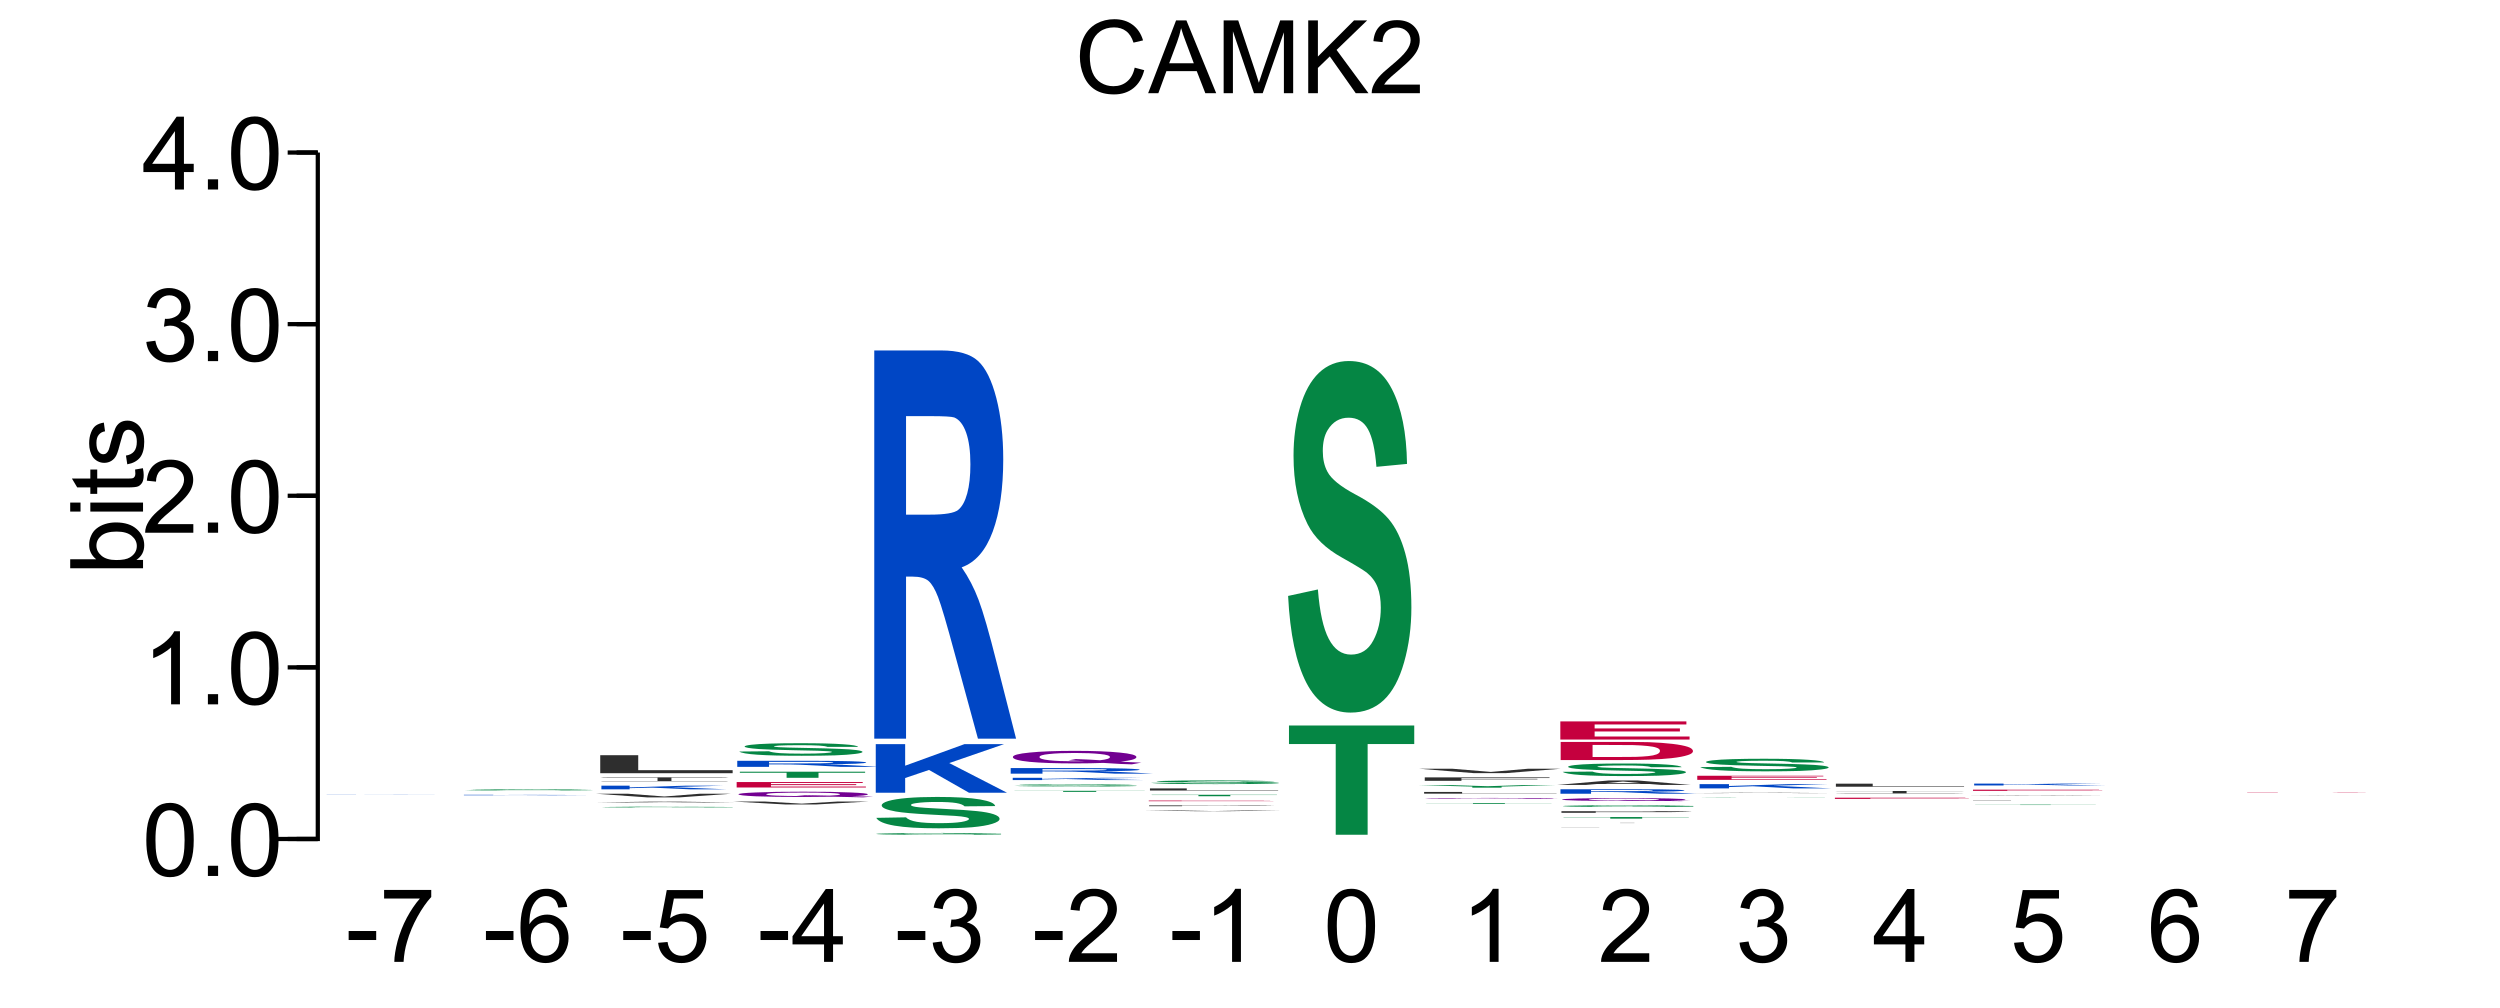 <?xml version="1.0" encoding="UTF-8"?>
<svg xmlns="http://www.w3.org/2000/svg" xmlns:xlink="http://www.w3.org/1999/xlink" width="295pt" height="119pt" viewBox="0 0 295 119" version="1.1">
<defs>
<g>
<symbol overflow="visible" id="glyph0-0">
<path style="stroke:none;" d="M 1.5 0 L 1.5 -7.5 L 7.5 -7.5 L 7.5 0 Z M 1.688 -0.188 L 7.312 -0.188 L 7.312 -7.312 L 1.688 -7.312 Z M 1.688 -0.188 "/>
</symbol>
<symbol overflow="visible" id="glyph0-1">
<path style="stroke:none;" d="M 7.062 -3.016 L 8.188 -2.719 C 7.945 -1.789 7.52 -1.082 6.906 -0.594 C 6.289 -0.102 5.535 0.141 4.641 0.141 C 3.711 0.141 2.957 -0.047 2.375 -0.422 C 1.789 -0.797 1.348 -1.336 1.047 -2.047 C 0.742 -2.766 0.594 -3.535 0.594 -4.359 C 0.594 -5.254 0.766 -6.035 1.109 -6.703 C 1.453 -7.367 1.938 -7.875 2.562 -8.219 C 3.195 -8.562 3.895 -8.734 4.656 -8.734 C 5.508 -8.734 6.227 -8.516 6.812 -8.078 C 7.406 -7.641 7.816 -7.023 8.047 -6.234 L 6.922 -5.969 C 6.723 -6.594 6.43 -7.047 6.047 -7.328 C 5.672 -7.617 5.195 -7.766 4.625 -7.766 C 3.969 -7.766 3.414 -7.602 2.969 -7.281 C 2.531 -6.969 2.219 -6.547 2.031 -6.016 C 1.852 -5.484 1.766 -4.93 1.766 -4.359 C 1.766 -3.629 1.867 -2.992 2.078 -2.453 C 2.297 -1.91 2.629 -1.504 3.078 -1.234 C 3.523 -0.961 4.016 -0.828 4.547 -0.828 C 5.18 -0.828 5.719 -1.008 6.156 -1.375 C 6.602 -1.738 6.906 -2.285 7.062 -3.016 Z M 7.062 -3.016 "/>
</symbol>
<symbol overflow="visible" id="glyph0-2">
<path style="stroke:none;" d="M -0.016 0 L 3.281 -8.594 L 4.5 -8.594 L 8.016 0 L 6.734 0 L 5.719 -2.609 L 2.141 -2.609 L 1.188 0 Z M 2.469 -3.531 L 5.375 -3.531 L 4.484 -5.906 C 4.203 -6.625 4 -7.219 3.875 -7.688 C 3.758 -7.133 3.602 -6.586 3.406 -6.047 Z M 2.469 -3.531 "/>
</symbol>
<symbol overflow="visible" id="glyph0-3">
<path style="stroke:none;" d="M 0.891 0 L 0.891 -8.594 L 2.609 -8.594 L 4.641 -2.516 C 4.828 -1.941 4.961 -1.516 5.047 -1.234 C 5.141 -1.547 5.289 -2.004 5.5 -2.609 L 7.562 -8.594 L 9.094 -8.594 L 9.094 0 L 8 0 L 8 -7.188 L 5.5 0 L 4.469 0 L 1.984 -7.312 L 1.984 0 Z M 0.891 0 "/>
</symbol>
<symbol overflow="visible" id="glyph0-4">
<path style="stroke:none;" d="M 0.875 0 L 0.875 -8.594 L 2.016 -8.594 L 2.016 -4.328 L 6.281 -8.594 L 7.828 -8.594 L 4.219 -5.109 L 7.984 0 L 6.484 0 L 3.422 -4.344 L 2.016 -2.984 L 2.016 0 Z M 0.875 0 "/>
</symbol>
<symbol overflow="visible" id="glyph0-5">
<path style="stroke:none;" d="M 6.047 -1.016 L 6.047 0 L 0.359 0 C 0.359 -0.25 0.398 -0.492 0.484 -0.734 C 0.629 -1.117 0.859 -1.5 1.172 -1.875 C 1.492 -2.25 1.957 -2.68 2.562 -3.172 C 3.5 -3.941 4.129 -4.551 4.453 -5 C 4.785 -5.445 4.953 -5.867 4.953 -6.266 C 4.953 -6.68 4.801 -7.031 4.5 -7.312 C 4.195 -7.602 3.805 -7.75 3.328 -7.75 C 2.816 -7.75 2.41 -7.598 2.109 -7.297 C 1.805 -6.992 1.648 -6.57 1.641 -6.031 L 0.562 -6.141 C 0.633 -6.953 0.91 -7.566 1.391 -7.984 C 1.879 -8.41 2.535 -8.625 3.359 -8.625 C 4.18 -8.625 4.832 -8.395 5.312 -7.938 C 5.789 -7.477 6.031 -6.91 6.031 -6.234 C 6.031 -5.891 5.957 -5.551 5.812 -5.219 C 5.676 -4.895 5.441 -4.547 5.109 -4.172 C 4.785 -3.805 4.25 -3.305 3.5 -2.672 C 2.863 -2.141 2.453 -1.773 2.266 -1.578 C 2.086 -1.391 1.941 -1.203 1.828 -1.016 Z M 6.047 -1.016 "/>
</symbol>
<symbol overflow="visible" id="glyph0-6">
<path style="stroke:none;" d="M 0.5 -4.234 C 0.5 -5.254 0.602 -6.07 0.812 -6.688 C 1.02 -7.312 1.328 -7.789 1.734 -8.125 C 2.148 -8.457 2.672 -8.625 3.297 -8.625 C 3.754 -8.625 4.156 -8.531 4.5 -8.344 C 4.852 -8.156 5.145 -7.883 5.375 -7.531 C 5.602 -7.188 5.781 -6.766 5.906 -6.266 C 6.031 -5.766 6.094 -5.086 6.094 -4.234 C 6.094 -3.223 5.988 -2.41 5.781 -1.797 C 5.582 -1.18 5.273 -0.703 4.859 -0.359 C 4.453 -0.023 3.93 0.141 3.297 0.141 C 2.473 0.141 1.82 -0.156 1.344 -0.75 C 0.781 -1.457 0.5 -2.617 0.5 -4.234 Z M 1.578 -4.234 C 1.578 -2.828 1.742 -1.891 2.078 -1.422 C 2.41 -0.953 2.816 -0.719 3.297 -0.719 C 3.785 -0.719 4.191 -0.953 4.516 -1.422 C 4.848 -1.891 5.016 -2.828 5.016 -4.234 C 5.016 -5.648 4.848 -6.586 4.516 -7.047 C 4.191 -7.516 3.781 -7.75 3.281 -7.75 C 2.801 -7.75 2.414 -7.547 2.125 -7.141 C 1.758 -6.617 1.578 -5.648 1.578 -4.234 Z M 1.578 -4.234 "/>
</symbol>
<symbol overflow="visible" id="glyph0-7">
<path style="stroke:none;" d="M 1.094 0 L 1.094 -1.203 L 2.297 -1.203 L 2.297 0 Z M 1.094 0 "/>
</symbol>
<symbol overflow="visible" id="glyph0-8">
<path style="stroke:none;" d="M 4.469 0 L 3.422 0 L 3.422 -6.719 C 3.16 -6.477 2.82 -6.234 2.406 -5.984 C 2 -5.742 1.633 -5.566 1.312 -5.453 L 1.312 -6.469 C 1.895 -6.75 2.406 -7.082 2.844 -7.469 C 3.289 -7.863 3.609 -8.25 3.797 -8.625 L 4.469 -8.625 Z M 4.469 0 "/>
</symbol>
<symbol overflow="visible" id="glyph0-9">
<path style="stroke:none;" d="M 0.5 -2.266 L 1.562 -2.406 C 1.676 -1.812 1.879 -1.379 2.172 -1.109 C 2.461 -0.848 2.816 -0.719 3.234 -0.719 C 3.734 -0.719 4.156 -0.891 4.5 -1.234 C 4.844 -1.578 5.016 -2.004 5.016 -2.516 C 5.016 -2.992 4.852 -3.391 4.531 -3.703 C 4.219 -4.023 3.816 -4.188 3.328 -4.188 C 3.129 -4.188 2.879 -4.145 2.578 -4.062 L 2.703 -5 C 2.773 -4.988 2.832 -4.984 2.875 -4.984 C 3.32 -4.984 3.723 -5.098 4.078 -5.328 C 4.441 -5.566 4.625 -5.93 4.625 -6.422 C 4.625 -6.805 4.492 -7.125 4.234 -7.375 C 3.973 -7.633 3.633 -7.766 3.219 -7.766 C 2.812 -7.766 2.469 -7.633 2.188 -7.375 C 1.914 -7.113 1.742 -6.727 1.672 -6.219 L 0.609 -6.406 C 0.734 -7.102 1.023 -7.645 1.484 -8.031 C 1.941 -8.426 2.508 -8.625 3.188 -8.625 C 3.656 -8.625 4.086 -8.52 4.484 -8.312 C 4.879 -8.113 5.18 -7.844 5.391 -7.5 C 5.598 -7.156 5.703 -6.785 5.703 -6.391 C 5.703 -6.023 5.602 -5.688 5.406 -5.375 C 5.207 -5.07 4.914 -4.832 4.531 -4.656 C 5.031 -4.539 5.422 -4.297 5.703 -3.922 C 5.984 -3.555 6.125 -3.094 6.125 -2.531 C 6.125 -1.781 5.848 -1.145 5.297 -0.625 C 4.754 -0.102 4.066 0.156 3.234 0.156 C 2.484 0.156 1.859 -0.066 1.359 -0.516 C 0.859 -0.973 0.57 -1.555 0.5 -2.266 Z M 0.5 -2.266 "/>
</symbol>
<symbol overflow="visible" id="glyph0-10">
<path style="stroke:none;" d="M 3.875 0 L 3.875 -2.062 L 0.156 -2.062 L 0.156 -3.031 L 4.078 -8.594 L 4.938 -8.594 L 4.938 -3.031 L 6.094 -3.031 L 6.094 -2.062 L 4.938 -2.062 L 4.938 0 Z M 3.875 -3.031 L 3.875 -6.891 L 1.188 -3.031 Z M 3.875 -3.031 "/>
</symbol>
<symbol overflow="visible" id="glyph0-11">
<path style="stroke:none;" d="M 0.375 -2.578 L 0.375 -3.641 L 3.625 -3.641 L 3.625 -2.578 Z M 0.375 -2.578 "/>
</symbol>
<symbol overflow="visible" id="glyph0-12">
<path style="stroke:none;" d="M 0.562 -7.469 L 0.562 -8.484 L 6.125 -8.484 L 6.125 -7.656 C 5.582 -7.07 5.039 -6.297 4.5 -5.328 C 3.969 -4.367 3.555 -3.379 3.266 -2.359 C 3.047 -1.641 2.91 -0.852 2.859 0 L 1.766 0 C 1.773 -0.676 1.906 -1.492 2.156 -2.453 C 2.414 -3.41 2.781 -4.332 3.25 -5.219 C 3.727 -6.102 4.238 -6.852 4.781 -7.469 Z M 0.562 -7.469 "/>
</symbol>
<symbol overflow="visible" id="glyph0-13">
<path style="stroke:none;" d="M 5.969 -6.484 L 4.922 -6.406 C 4.828 -6.82 4.695 -7.125 4.531 -7.312 C 4.238 -7.613 3.883 -7.766 3.469 -7.766 C 3.133 -7.766 2.836 -7.672 2.578 -7.484 C 2.254 -7.234 1.992 -6.875 1.797 -6.406 C 1.609 -5.945 1.508 -5.289 1.5 -4.438 C 1.75 -4.82 2.055 -5.109 2.422 -5.297 C 2.797 -5.484 3.188 -5.578 3.594 -5.578 C 4.289 -5.578 4.883 -5.316 5.375 -4.797 C 5.875 -4.273 6.125 -3.609 6.125 -2.797 C 6.125 -2.254 6.004 -1.75 5.766 -1.281 C 5.535 -0.82 5.219 -0.469 4.812 -0.219 C 4.406 0.02 3.945 0.141 3.438 0.141 C 2.551 0.141 1.832 -0.18 1.281 -0.828 C 0.727 -1.473 0.453 -2.535 0.453 -4.016 C 0.453 -5.68 0.758 -6.891 1.375 -7.641 C 1.906 -8.297 2.625 -8.625 3.531 -8.625 C 4.207 -8.625 4.758 -8.43 5.188 -8.047 C 5.625 -7.672 5.883 -7.148 5.969 -6.484 Z M 1.672 -2.781 C 1.672 -2.414 1.742 -2.066 1.891 -1.734 C 2.047 -1.41 2.258 -1.16 2.531 -0.984 C 2.812 -0.805 3.109 -0.719 3.422 -0.719 C 3.859 -0.719 4.238 -0.895 4.562 -1.25 C 4.883 -1.613 5.047 -2.102 5.047 -2.719 C 5.047 -3.312 4.883 -3.781 4.562 -4.125 C 4.25 -4.469 3.852 -4.641 3.375 -4.641 C 2.895 -4.641 2.488 -4.469 2.156 -4.125 C 1.832 -3.781 1.672 -3.332 1.672 -2.781 Z M 1.672 -2.781 "/>
</symbol>
<symbol overflow="visible" id="glyph0-14">
<path style="stroke:none;" d="M 0.5 -2.25 L 1.609 -2.344 C 1.691 -1.801 1.879 -1.395 2.172 -1.125 C 2.473 -0.852 2.836 -0.719 3.266 -0.719 C 3.766 -0.719 4.191 -0.91 4.547 -1.297 C 4.898 -1.68 5.078 -2.188 5.078 -2.812 C 5.078 -3.414 4.906 -3.891 4.562 -4.234 C 4.227 -4.586 3.785 -4.766 3.234 -4.766 C 2.898 -4.766 2.594 -4.688 2.312 -4.531 C 2.039 -4.375 1.828 -4.176 1.672 -3.938 L 0.688 -4.062 L 1.516 -8.469 L 5.797 -8.469 L 5.797 -7.469 L 2.359 -7.469 L 1.906 -5.156 C 2.414 -5.52 2.953 -5.703 3.516 -5.703 C 4.266 -5.703 4.895 -5.441 5.406 -4.922 C 5.926 -4.398 6.188 -3.727 6.188 -2.906 C 6.188 -2.133 5.961 -1.461 5.516 -0.891 C 4.961 -0.203 4.211 0.141 3.266 0.141 C 2.484 0.141 1.844 -0.078 1.344 -0.516 C 0.852 -0.953 0.57 -1.531 0.5 -2.25 Z M 0.5 -2.25 "/>
</symbol>
<symbol overflow="visible" id="glyph1-0">
<path style="stroke:none;" d="M 0 -1.5 L -7.5 -1.5 L -7.5 -7.5 L 0 -7.5 Z M -0.188 -1.688 L -0.188 -7.312 L -7.312 -7.312 L -7.312 -1.688 Z M -0.188 -1.688 "/>
</symbol>
<symbol overflow="visible" id="glyph1-1">
<path style="stroke:none;" d="M 0 -1.766 L 0 -0.781 L -8.594 -0.781 L -8.594 -1.844 L -5.531 -1.844 C -6.082 -2.289 -6.359 -2.859 -6.359 -3.547 C -6.359 -3.93 -6.281 -4.289 -6.125 -4.625 C -5.977 -4.969 -5.766 -5.25 -5.484 -5.469 C -5.203 -5.695 -4.863 -5.875 -4.469 -6 C -4.07 -6.125 -3.648 -6.188 -3.203 -6.188 C -2.141 -6.188 -1.316 -5.922 -0.734 -5.391 C -0.148 -4.859 0.141 -4.227 0.141 -3.5 C 0.141 -2.758 -0.164 -2.18 -0.781 -1.766 Z M -3.156 -1.75 C -2.414 -1.75 -1.879 -1.852 -1.547 -2.062 C -1.004 -2.395 -0.734 -2.844 -0.734 -3.406 C -0.734 -3.863 -0.93 -4.258 -1.328 -4.594 C -1.723 -4.938 -2.32 -5.109 -3.125 -5.109 C -3.938 -5.109 -4.535 -4.945 -4.922 -4.625 C -5.305 -4.301 -5.5 -3.91 -5.5 -3.453 C -5.5 -2.992 -5.297 -2.594 -4.891 -2.25 C -4.492 -1.914 -3.914 -1.75 -3.156 -1.75 Z M -3.156 -1.75 "/>
</symbol>
<symbol overflow="visible" id="glyph1-2">
<path style="stroke:none;" d="M -7.375 -0.797 L -8.594 -0.797 L -8.594 -1.859 L -7.375 -1.859 Z M 0 -0.797 L -6.219 -0.797 L -6.219 -1.859 L 0 -1.859 Z M 0 -0.797 "/>
</symbol>
<symbol overflow="visible" id="glyph1-3">
<path style="stroke:none;" d="M -0.938 -3.094 L -0.016 -3.25 C 0.047 -2.945 0.078 -2.68 0.078 -2.453 C 0.078 -2.066 0.02 -1.77 -0.094 -1.562 C -0.219 -1.352 -0.379 -1.203 -0.578 -1.109 C -0.773 -1.023 -1.191 -0.984 -1.828 -0.984 L -5.406 -0.984 L -5.406 -0.219 L -6.219 -0.219 L -6.219 -0.984 L -7.766 -0.984 L -8.391 -2.031 L -6.219 -2.031 L -6.219 -3.094 L -5.406 -3.094 L -5.406 -2.031 L -1.766 -2.031 C -1.461 -2.031 -1.27 -2.047 -1.188 -2.078 C -1.102 -2.117 -1.035 -2.18 -0.984 -2.266 C -0.93 -2.348 -0.906 -2.469 -0.906 -2.625 C -0.906 -2.75 -0.914 -2.906 -0.938 -3.094 Z M -0.938 -3.094 "/>
</symbol>
<symbol overflow="visible" id="glyph1-4">
<path style="stroke:none;" d="M -1.859 -0.375 L -2.016 -1.406 C -1.598 -1.469 -1.281 -1.629 -1.062 -1.891 C -0.844 -2.16 -0.734 -2.539 -0.734 -3.031 C -0.734 -3.508 -0.828 -3.863 -1.016 -4.094 C -1.211 -4.332 -1.445 -4.453 -1.719 -4.453 C -1.957 -4.453 -2.145 -4.348 -2.281 -4.141 C -2.375 -3.992 -2.492 -3.633 -2.641 -3.062 C -2.836 -2.289 -3.004 -1.754 -3.141 -1.453 C -3.285 -1.16 -3.484 -0.938 -3.734 -0.781 C -3.984 -0.625 -4.266 -0.547 -4.578 -0.547 C -4.848 -0.547 -5.102 -0.609 -5.344 -0.734 C -5.582 -0.859 -5.781 -1.031 -5.938 -1.25 C -6.051 -1.414 -6.148 -1.641 -6.234 -1.922 C -6.316 -2.203 -6.359 -2.508 -6.359 -2.844 C -6.359 -3.32 -6.285 -3.742 -6.141 -4.109 C -6.004 -4.484 -5.816 -4.758 -5.578 -4.938 C -5.336 -5.113 -5.02 -5.234 -4.625 -5.297 L -4.484 -4.266 C -4.797 -4.223 -5.039 -4.086 -5.219 -3.859 C -5.406 -3.641 -5.5 -3.32 -5.5 -2.906 C -5.5 -2.426 -5.414 -2.082 -5.25 -1.875 C -5.094 -1.664 -4.906 -1.562 -4.688 -1.562 C -4.551 -1.562 -4.43 -1.602 -4.328 -1.688 C -4.211 -1.781 -4.117 -1.914 -4.047 -2.094 C -4.004 -2.195 -3.914 -2.508 -3.781 -3.031 C -3.57 -3.781 -3.406 -4.301 -3.281 -4.594 C -3.156 -4.883 -2.973 -5.113 -2.734 -5.281 C -2.492 -5.445 -2.191 -5.531 -1.828 -5.531 C -1.473 -5.531 -1.141 -5.426 -0.828 -5.219 C -0.523 -5.02 -0.285 -4.727 -0.109 -4.344 C 0.055 -3.957 0.141 -3.52 0.141 -3.031 C 0.141 -2.219 -0.023 -1.598 -0.359 -1.172 C -0.703 -0.754 -1.203 -0.488 -1.859 -0.375 Z M -1.859 -0.375 "/>
</symbol>
<symbol overflow="visible" id="glyph2-0">
<path style="stroke:none;" d="M 3 0 L 3 -0.016 L 15 -0.016 L 15 0 Z M 3.375 0 L 14.625 0 L 14.625 -0.016 L 3.375 -0.016 Z M 3.375 0 "/>
</symbol>
<symbol overflow="visible" id="glyph2-1">
<path style="stroke:none;" d="M 1.797 0 L 1.797 -0.016 L 5.266 -0.016 L 5.266 0 L 12.266 -0.016 L 16.938 -0.016 L 10.469 0 L 17.281 0 Z M 1.797 0 "/>
</symbol>
<symbol overflow="visible" id="glyph3-0">
<path style="stroke:none;" d="M 3 0 L 3 -0.062 L 15 -0.062 L 15 0 Z M 3.375 0 L 14.625 0 L 14.625 -0.062 L 3.375 -0.062 Z M 3.375 0 "/>
</symbol>
<symbol overflow="visible" id="glyph3-1">
<path style="stroke:none;" d="M 1.797 0 L 1.797 -0.062 L 5.266 -0.062 L 5.266 -0.031 L 12.266 -0.062 L 16.938 -0.062 L 10.469 -0.047 L 17.281 0 L 12.797 0 L 8.078 -0.031 L 5.266 -0.016 L 5.266 0 Z M 1.797 0 "/>
</symbol>
<symbol overflow="visible" id="glyph4-0">
<path style="stroke:none;" d="M 3.25 0 L 3.25 -0.125 L 16.25 -0.125 L 16.25 0 Z M 3.656 0 L 15.844 0 L 15.844 -0.125 L 3.656 -0.125 Z M 3.656 0 "/>
</symbol>
<symbol overflow="visible" id="glyph4-1">
<path style="stroke:none;" d="M 0.938 -0.047 L 4.594 -0.047 C 4.812 -0.035 5.254 -0.023 5.922 -0.016 C 6.598 -0.016 7.508 -0.016 8.656 -0.016 C 9.863 -0.016 10.773 -0.016 11.391 -0.016 C 12.004 -0.023 12.312 -0.035 12.312 -0.047 C 12.312 -0.047 12.18 -0.047 11.922 -0.047 C 11.672 -0.047 11.223 -0.051 10.578 -0.062 C 10.141 -0.062 9.133 -0.062 7.562 -0.062 C 5.551 -0.062 4.141 -0.066 3.328 -0.078 C 2.18 -0.086 1.609 -0.098 1.609 -0.109 C 1.609 -0.117 1.875 -0.125 2.406 -0.125 C 2.945 -0.133 3.723 -0.141 4.734 -0.141 C 5.754 -0.148 6.977 -0.156 8.406 -0.156 C 10.738 -0.156 12.492 -0.148 13.672 -0.141 C 14.859 -0.129 15.484 -0.117 15.547 -0.109 L 11.781 -0.109 C 11.625 -0.109 11.281 -0.109 10.75 -0.109 C 10.219 -0.117 9.422 -0.125 8.359 -0.125 C 7.273 -0.125 6.422 -0.125 5.797 -0.125 C 5.398 -0.113 5.203 -0.109 5.203 -0.109 C 5.203 -0.109 5.391 -0.109 5.766 -0.109 C 6.234 -0.098 7.379 -0.086 9.203 -0.078 C 11.035 -0.078 12.391 -0.078 13.266 -0.078 C 14.148 -0.078 14.836 -0.07 15.328 -0.062 C 15.828 -0.062 16.078 -0.055 16.078 -0.047 C 16.078 -0.035 15.781 -0.023 15.188 -0.016 C 14.594 -0.016 13.754 -0.008 12.672 0 C 11.586 0 10.238 0 8.625 0 C 6.27 0 4.461 0 3.203 0 C 1.941 -0.008 1.188 -0.023 0.938 -0.047 Z M 0.938 -0.047 "/>
</symbol>
<symbol overflow="visible" id="glyph5-0">
<path style="stroke:none;" d="M 2.875 0 L 2.875 -0.078 L 14.375 -0.078 L 14.375 0 Z M 3.234 0 L 14.016 0 L 14.016 -0.078 L 3.234 -0.078 Z M 3.234 0 "/>
</symbol>
<symbol overflow="visible" id="glyph5-1">
<path style="stroke:none;" d="M 9.328 -0.031 L 9.328 -0.047 L 16.5 -0.047 L 16.5 -0.016 C 15.801 -0.016 14.789 -0.008 13.469 0 C 12.145 0 10.805 0 9.453 0 C 7.734 0 6.234 0 4.953 0 C 3.672 -0.008 2.707 -0.016 2.062 -0.016 C 1.414 -0.023 1.094 -0.035 1.094 -0.047 C 1.094 -0.055 1.453 -0.062 2.172 -0.062 C 2.891 -0.07 3.941 -0.082 5.328 -0.094 C 6.391 -0.094 7.707 -0.094 9.281 -0.094 C 11.32 -0.094 12.914 -0.086 14.062 -0.078 C 15.219 -0.078 15.957 -0.07 16.281 -0.062 L 12.984 -0.062 C 12.754 -0.062 12.316 -0.062 11.672 -0.062 C 11.035 -0.07 10.238 -0.078 9.281 -0.078 C 7.82 -0.078 6.664 -0.07 5.812 -0.062 C 4.957 -0.062 4.531 -0.055 4.531 -0.047 C 4.531 -0.035 4.961 -0.023 5.828 -0.016 C 6.691 -0.016 7.832 -0.016 9.25 -0.016 C 9.938 -0.016 10.629 -0.016 11.328 -0.016 C 12.035 -0.016 12.641 -0.016 13.141 -0.016 L 13.141 -0.031 Z M 9.328 -0.031 "/>
</symbol>
<symbol overflow="visible" id="glyph6-0">
<path style="stroke:none;" d="M 2.875 0 L 2.875 -0.078 L 14.375 -0.078 L 14.375 0 Z M 3.234 0 L 14.016 0 L 14.016 -0.078 L 3.234 -0.078 Z M 3.234 0 "/>
</symbol>
<symbol overflow="visible" id="glyph6-1">
<path style="stroke:none;" d="M 16.516 0 L 12.906 0 L 11.469 -0.016 L 4.891 -0.016 L 3.531 0 L 0 0 L 6.406 -0.094 L 9.922 -0.094 Z M 10.406 -0.031 L 8.125 -0.062 L 5.906 -0.031 Z M 10.406 -0.031 "/>
</symbol>
<symbol overflow="visible" id="glyph7-0">
<path style="stroke:none;" d="M 3 0 L 3 -0.391 L 15 -0.391 L 15 0 Z M 3.375 -0.016 L 14.625 -0.016 L 14.625 -0.375 L 3.375 -0.375 Z M 3.375 -0.016 "/>
</symbol>
<symbol overflow="visible" id="glyph7-1">
<path style="stroke:none;" d="M 6.125 0 L -0.016 -0.438 L 3.75 -0.438 L 8.094 -0.109 L 12.312 -0.438 L 15.984 -0.438 L 9.828 0 Z M 6.125 0 "/>
</symbol>
<symbol overflow="visible" id="glyph8-0">
<path style="stroke:none;" d="M 2.875 0 L 2.875 -0.375 L 14.375 -0.375 L 14.375 0 Z M 3.234 -0.016 L 14.016 -0.016 L 14.016 -0.375 L 3.234 -0.375 Z M 3.234 -0.016 "/>
</symbol>
<symbol overflow="visible" id="glyph8-1">
<path style="stroke:none;" d="M 1.719 0 L 1.719 -0.438 L 5.047 -0.438 L 5.047 -0.234 L 11.766 -0.438 L 16.234 -0.438 L 10.031 -0.266 L 16.562 0 L 12.266 0 L 7.734 -0.203 L 5.047 -0.141 L 5.047 0 Z M 1.719 0 "/>
</symbol>
<symbol overflow="visible" id="glyph9-0">
<path style="stroke:none;" d="M 2.016 0 L 2.016 -0.5 L 22.016 -0.5 L 22.016 0 Z M 2.641 -0.016 L 21.391 -0.016 L 21.391 -0.484 L 2.641 -0.484 Z M 2.641 -0.016 "/>
</symbol>
<symbol overflow="visible" id="glyph9-1">
<path style="stroke:none;" d="M 12.828 -0.422 L 12.828 -0.031 L 18.453 -0.031 C 18.848 -0.031 19.129 -0.031 19.297 -0.031 C 19.461 -0.031 19.547 -0.023 19.547 -0.016 C 19.547 -0.016 19.461 -0.008 19.297 0 C 19.129 0 18.848 0 18.453 0 L 5.562 0 C 5.176 0 4.895 0 4.719 0 C 4.551 -0.008 4.469 -0.016 4.469 -0.016 C 4.469 -0.023 4.551 -0.031 4.719 -0.031 C 4.895 -0.031 5.176 -0.031 5.562 -0.031 L 11.188 -0.031 L 11.188 -0.422 L 5.562 -0.422 C 5.176 -0.422 4.895 -0.422 4.719 -0.422 C 4.551 -0.43 4.469 -0.438 4.469 -0.438 C 4.469 -0.445 4.551 -0.453 4.719 -0.453 C 4.895 -0.461 5.176 -0.469 5.562 -0.469 L 18.453 -0.469 C 18.848 -0.469 19.129 -0.461 19.297 -0.453 C 19.461 -0.453 19.547 -0.445 19.547 -0.438 C 19.547 -0.438 19.461 -0.43 19.297 -0.422 C 19.129 -0.422 18.848 -0.422 18.453 -0.422 Z M 12.828 -0.422 "/>
</symbol>
<symbol overflow="visible" id="glyph10-0">
<path style="stroke:none;" d="M 3.875 0 L 3.875 -1.875 L 19.375 -1.875 L 19.375 0 Z M 4.359 -0.047 L 18.891 -0.047 L 18.891 -1.828 L 4.359 -1.828 Z M 4.359 -0.047 "/>
</symbol>
<symbol overflow="visible" id="glyph10-1">
<path style="stroke:none;" d="M 2.375 0 L 2.375 -2.125 L 6.859 -2.125 L 6.859 -0.359 L 18 -0.359 L 18 0 Z M 2.375 0 "/>
</symbol>
<symbol overflow="visible" id="glyph11-0">
<path style="stroke:none;" d="M 3 0 L 3 -0.297 L 15 -0.297 L 15 0 Z M 3.375 0 L 14.625 0 L 14.625 -0.297 L 3.375 -0.297 Z M 3.375 0 "/>
</symbol>
<symbol overflow="visible" id="glyph11-1">
<path style="stroke:none;" d="M 6.125 0 L -0.016 -0.344 L 3.75 -0.344 L 8.094 -0.094 L 12.312 -0.344 L 15.984 -0.344 L 9.828 0 Z M 6.125 0 "/>
</symbol>
<symbol overflow="visible" id="glyph12-0">
<path style="stroke:none;" d="M 2.75 0 L 2.75 -0.516 L 13.75 -0.516 L 13.75 0 Z M 3.094 -0.016 L 13.406 -0.016 L 13.406 -0.5 L 3.094 -0.5 Z M 3.094 -0.016 "/>
</symbol>
<symbol overflow="visible" id="glyph12-1">
<path style="stroke:none;" d="M 14.281 -0.078 C 15.062 -0.047 15.91 -0.031 16.828 -0.031 L 15.656 0.062 C 15.176 0.051 14.707 0.039 14.25 0.031 C 14.145 0.031 13.438 0.016 12.125 -0.016 C 11.094 0.004 9.953 0.016 8.703 0.016 C 6.285 0.016 4.391 -0.008 3.016 -0.062 C 1.641 -0.125 0.953 -0.203 0.953 -0.297 C 0.953 -0.391 1.641 -0.461 3.016 -0.516 C 4.391 -0.578 6.254 -0.609 8.609 -0.609 C 10.953 -0.609 12.805 -0.578 14.172 -0.516 C 15.535 -0.461 16.219 -0.391 16.219 -0.297 C 16.219 -0.242 16.031 -0.195 15.656 -0.156 C 15.363 -0.125 14.906 -0.098 14.281 -0.078 Z M 11.719 -0.141 C 12.125 -0.16 12.426 -0.18 12.625 -0.203 C 12.832 -0.234 12.938 -0.266 12.938 -0.297 C 12.938 -0.367 12.535 -0.422 11.734 -0.453 C 10.93 -0.484 9.883 -0.5 8.594 -0.5 C 7.301 -0.5 6.25 -0.484 5.438 -0.453 C 4.633 -0.422 4.234 -0.367 4.234 -0.297 C 4.234 -0.223 4.633 -0.172 5.438 -0.141 C 6.25 -0.109 7.27 -0.094 8.5 -0.094 C 8.957 -0.094 9.391 -0.098 9.797 -0.109 C 9.148 -0.109 8.492 -0.113 7.828 -0.125 L 8.719 -0.203 C 9.77 -0.191 10.77 -0.172 11.719 -0.141 Z M 11.719 -0.141 "/>
</symbol>
<symbol overflow="visible" id="glyph13-0">
<path style="stroke:none;" d="M 3.5 0 L 3.5 -0.562 L 17.5 -0.562 L 17.5 0 Z M 3.938 -0.016 L 17.062 -0.016 L 17.062 -0.547 L 3.938 -0.547 Z M 3.938 -0.016 "/>
</symbol>
<symbol overflow="visible" id="glyph13-1">
<path style="stroke:none;" d="M 2.031 0 L 2.031 -0.641 L 16.906 -0.641 L 16.906 -0.531 L 6.078 -0.531 L 6.078 -0.391 L 16.141 -0.391 L 16.141 -0.281 L 6.078 -0.281 L 6.078 -0.109 L 17.281 -0.109 L 17.281 0 Z M 2.031 0 "/>
</symbol>
<symbol overflow="visible" id="glyph14-0">
<path style="stroke:none;" d="M 3.25 0 L 3.25 -0.625 L 16.25 -0.625 L 16.25 0 Z M 3.656 -0.016 L 15.844 -0.016 L 15.844 -0.609 L 3.656 -0.609 Z M 3.656 -0.016 "/>
</symbol>
<symbol overflow="visible" id="glyph14-1">
<path style="stroke:none;" d="M 6.078 0 L 6.078 -0.594 L 0.562 -0.594 L 0.562 -0.719 L 15.344 -0.719 L 15.344 -0.594 L 9.844 -0.594 L 9.844 0 Z M 6.078 0 "/>
</symbol>
<symbol overflow="visible" id="glyph15-0">
<path style="stroke:none;" d="M 3.25 0 L 3.25 -0.625 L 16.25 -0.625 L 16.25 0 Z M 3.656 -0.016 L 15.844 -0.016 L 15.844 -0.609 L 3.656 -0.609 Z M 3.656 -0.016 "/>
</symbol>
<symbol overflow="visible" id="glyph15-1">
<path style="stroke:none;" d="M 1.906 0 L 1.906 -0.719 L 9.812 -0.719 C 11.801 -0.719 13.242 -0.707 14.141 -0.688 C 15.047 -0.676 15.77 -0.656 16.312 -0.625 C 16.852 -0.594 17.125 -0.555 17.125 -0.516 C 17.125 -0.461 16.711 -0.414 15.891 -0.375 C 15.066 -0.344 13.844 -0.32 12.219 -0.312 C 13.031 -0.289 13.695 -0.27 14.219 -0.25 C 14.75 -0.227 15.461 -0.191 16.359 -0.141 L 18.641 0 L 14.141 0 L 11.422 -0.156 C 10.461 -0.207 9.801 -0.238 9.438 -0.25 C 9.082 -0.27 8.707 -0.281 8.312 -0.281 C 7.914 -0.289 7.285 -0.297 6.422 -0.297 L 5.656 -0.297 L 5.656 0 Z M 5.656 -0.406 L 8.438 -0.406 C 10.238 -0.406 11.363 -0.41 11.812 -0.422 C 12.27 -0.43 12.625 -0.441 12.875 -0.453 C 13.125 -0.461 13.25 -0.477 13.25 -0.5 C 13.25 -0.531 13.082 -0.551 12.75 -0.562 C 12.414 -0.582 11.945 -0.594 11.344 -0.594 C 11.031 -0.594 10.113 -0.594 8.594 -0.594 L 5.656 -0.594 Z M 5.656 -0.406 "/>
</symbol>
<symbol overflow="visible" id="glyph16-0">
<path style="stroke:none;" d="M 3.125 0 L 3.125 -1.25 L 15.625 -1.25 L 15.625 0 Z M 3.516 -0.031 L 15.234 -0.031 L 15.234 -1.219 L 3.516 -1.219 Z M 3.516 -0.031 "/>
</symbol>
<symbol overflow="visible" id="glyph16-1">
<path style="stroke:none;" d="M 0.906 -0.469 L 4.422 -0.5 C 4.629 -0.406 5.055 -0.332 5.703 -0.281 C 6.348 -0.238 7.223 -0.219 8.328 -0.219 C 9.492 -0.219 10.367 -0.238 10.953 -0.281 C 11.547 -0.32 11.844 -0.367 11.844 -0.422 C 11.844 -0.453 11.719 -0.477 11.469 -0.5 C 11.219 -0.52 10.785 -0.539 10.172 -0.562 C 9.742 -0.57 8.781 -0.594 7.281 -0.625 C 5.344 -0.664 3.984 -0.711 3.203 -0.766 C 2.098 -0.848 1.547 -0.945 1.547 -1.062 C 1.547 -1.133 1.801 -1.203 2.312 -1.266 C 2.832 -1.328 3.578 -1.375 4.547 -1.406 C 5.523 -1.438 6.703 -1.453 8.078 -1.453 C 10.328 -1.453 12.02 -1.41 13.156 -1.328 C 14.289 -1.254 14.883 -1.148 14.938 -1.016 L 11.328 -1.016 C 11.172 -1.086 10.836 -1.141 10.328 -1.172 C 9.828 -1.203 9.066 -1.219 8.047 -1.219 C 6.992 -1.219 6.172 -1.203 5.578 -1.172 C 5.191 -1.141 5 -1.109 5 -1.078 C 5 -1.047 5.18 -1.016 5.547 -0.984 C 5.992 -0.953 7.098 -0.922 8.859 -0.891 C 10.617 -0.859 11.922 -0.82 12.766 -0.781 C 13.609 -0.75 14.266 -0.703 14.734 -0.641 C 15.211 -0.578 15.453 -0.504 15.453 -0.422 C 15.453 -0.336 15.164 -0.258 14.594 -0.188 C 14.031 -0.113 13.227 -0.055 12.188 -0.016 C 11.145 0.016 9.844 0.031 8.281 0.031 C 6.02 0.031 4.281 -0.008 3.062 -0.094 C 1.852 -0.176 1.133 -0.301 0.906 -0.469 Z M 0.906 -0.469 "/>
</symbol>
<symbol overflow="visible" id="glyph17-0">
<path style="stroke:none;" d="M 2.75 0 L 2.75 -0.172 L 13.75 -0.172 L 13.75 0 Z M 3.094 0 L 13.406 0 L 13.406 -0.156 L 3.094 -0.156 Z M 3.094 0 "/>
</symbol>
<symbol overflow="visible" id="glyph17-1">
<path style="stroke:none;" d="M 8.922 -0.078 L 8.922 -0.109 L 15.781 -0.109 L 15.781 -0.031 C 15.113 -0.02 14.145 -0.008 12.875 0 C 11.613 0 10.336 0 9.047 0 C 7.398 0 5.961 0 4.734 0 C 3.516 -0.008 2.594 -0.02 1.969 -0.031 C 1.352 -0.051 1.047 -0.07 1.047 -0.094 C 1.047 -0.113 1.391 -0.129 2.078 -0.141 C 2.766 -0.16 3.773 -0.176 5.109 -0.188 C 6.117 -0.195 7.375 -0.203 8.875 -0.203 C 10.832 -0.203 12.359 -0.191 13.453 -0.172 C 14.555 -0.16 15.266 -0.148 15.578 -0.141 L 12.422 -0.125 C 12.191 -0.133 11.77 -0.141 11.156 -0.141 C 10.551 -0.148 9.789 -0.156 8.875 -0.156 C 7.488 -0.156 6.383 -0.148 5.562 -0.141 C 4.738 -0.129 4.328 -0.113 4.328 -0.094 C 4.328 -0.07 4.742 -0.055 5.578 -0.047 C 6.41 -0.035 7.5 -0.031 8.844 -0.031 C 9.508 -0.031 10.176 -0.031 10.844 -0.031 C 11.508 -0.031 12.082 -0.035 12.562 -0.047 L 12.562 -0.078 Z M 8.922 -0.078 "/>
</symbol>
<symbol overflow="visible" id="glyph18-0">
<path style="stroke:none;" d="M 3.125 0 L 3.125 -3.125 L 15.625 -3.125 L 15.625 0 Z M 3.516 -0.078 L 15.234 -0.078 L 15.234 -3.047 L 3.516 -3.047 Z M 3.516 -0.078 "/>
</symbol>
<symbol overflow="visible" id="glyph18-1">
<path style="stroke:none;" d="M 0.906 -1.172 L 4.422 -1.234 C 4.629 -0.992 5.055 -0.816 5.703 -0.703 C 6.348 -0.598 7.223 -0.547 8.328 -0.547 C 9.492 -0.547 10.367 -0.594 10.953 -0.688 C 11.547 -0.789 11.844 -0.91 11.844 -1.047 C 11.844 -1.129 11.719 -1.195 11.469 -1.25 C 11.219 -1.312 10.785 -1.363 10.172 -1.406 C 9.742 -1.438 8.781 -1.488 7.281 -1.562 C 5.344 -1.664 3.984 -1.785 3.203 -1.922 C 2.098 -2.117 1.547 -2.359 1.547 -2.641 C 1.547 -2.828 1.801 -3 2.312 -3.156 C 2.832 -3.312 3.578 -3.43 4.547 -3.516 C 5.523 -3.598 6.703 -3.641 8.078 -3.641 C 10.328 -3.641 12.02 -3.539 13.156 -3.344 C 14.289 -3.145 14.883 -2.883 14.938 -2.562 L 11.328 -2.531 C 11.172 -2.707 10.836 -2.836 10.328 -2.922 C 9.828 -3.004 9.066 -3.047 8.047 -3.047 C 6.992 -3.047 6.172 -3 5.578 -2.906 C 5.191 -2.852 5 -2.781 5 -2.688 C 5 -2.602 5.18 -2.531 5.547 -2.469 C 5.992 -2.395 7.098 -2.316 8.859 -2.234 C 10.617 -2.148 11.922 -2.062 12.766 -1.969 C 13.609 -1.883 14.266 -1.766 14.734 -1.609 C 15.211 -1.453 15.453 -1.266 15.453 -1.047 C 15.453 -0.836 15.164 -0.645 14.594 -0.469 C 14.031 -0.289 13.227 -0.156 12.188 -0.062 C 11.145 0.02 9.844 0.062 8.281 0.062 C 6.02 0.062 4.281 -0.039 3.062 -0.25 C 1.852 -0.457 1.133 -0.766 0.906 -1.172 Z M 0.906 -1.172 "/>
</symbol>
<symbol overflow="visible" id="glyph19-0">
<path style="stroke:none;" d="M 3 0 L 3 -5 L 15 -5 L 15 0 Z M 3.375 -0.125 L 14.625 -0.125 L 14.625 -4.875 L 3.375 -4.875 Z M 3.375 -0.125 "/>
</symbol>
<symbol overflow="visible" id="glyph19-1">
<path style="stroke:none;" d="M 1.797 0 L 1.797 -5.734 L 5.266 -5.734 L 5.266 -3.188 L 12.266 -5.734 L 16.938 -5.734 L 10.469 -3.5 L 17.281 0 L 12.797 0 L 8.078 -2.688 L 5.266 -1.734 L 5.266 0 Z M 1.797 0 "/>
</symbol>
<symbol overflow="visible" id="glyph20-0">
<path style="stroke:none;" d="M 3.25 0 L 3.25 -40 L 16.25 -40 L 16.25 0 Z M 3.656 -1 L 15.844 -1 L 15.844 -39 L 3.656 -39 Z M 3.656 -1 "/>
</symbol>
<symbol overflow="visible" id="glyph20-1">
<path style="stroke:none;" d="M 1.906 0 L 1.906 -45.812 L 9.812 -45.812 C 11.801 -45.812 13.242 -45.398 14.141 -44.578 C 15.047 -43.754 15.77 -42.289 16.312 -40.188 C 16.852 -38.082 17.125 -35.676 17.125 -32.969 C 17.125 -29.531 16.711 -26.691 15.891 -24.453 C 15.066 -22.211 13.844 -20.801 12.219 -20.219 C 13.031 -19.051 13.695 -17.77 14.219 -16.375 C 14.75 -14.977 15.461 -12.5 16.359 -8.938 L 18.641 0 L 14.141 0 L 11.422 -9.969 C 10.461 -13.531 9.801 -15.773 9.438 -16.703 C 9.082 -17.629 8.707 -18.266 8.312 -18.609 C 7.914 -18.953 7.285 -19.125 6.422 -19.125 L 5.656 -19.125 L 5.656 0 Z M 5.656 -26.438 L 8.438 -26.438 C 10.238 -26.438 11.363 -26.625 11.812 -27 C 12.27 -27.375 12.625 -28.02 12.875 -28.938 C 13.125 -29.852 13.25 -31 13.25 -32.375 C 13.25 -33.914 13.082 -35.16 12.75 -36.109 C 12.414 -37.055 11.945 -37.656 11.344 -37.906 C 11.031 -38.008 10.113 -38.062 8.594 -38.062 L 5.656 -38.062 Z M 5.656 -26.438 "/>
</symbol>
<symbol overflow="visible" id="glyph21-0">
<path style="stroke:none;" d="M 3.375 0 L 3.375 -0.109 L 16.875 -0.109 L 16.875 0 Z M 3.797 0 L 16.453 0 L 16.453 -0.109 L 3.797 -0.109 Z M 3.797 0 "/>
</symbol>
<symbol overflow="visible" id="glyph21-1">
<path style="stroke:none;" d="M 6.312 0 L 6.312 -0.109 L 0.578 -0.109 L 0.578 -0.125 L 15.938 -0.125 L 15.938 -0.109 L 10.219 -0.109 L 10.219 0 Z M 6.312 0 "/>
</symbol>
<symbol overflow="visible" id="glyph22-0">
<path style="stroke:none;" d="M 3.125 0 L 3.125 -0.219 L 15.625 -0.219 L 15.625 0 Z M 3.516 0 L 15.234 0 L 15.234 -0.203 L 3.516 -0.203 Z M 3.516 0 "/>
</symbol>
<symbol overflow="visible" id="glyph22-1">
<path style="stroke:none;" d="M 0.906 -0.078 L 4.422 -0.078 C 4.629 -0.066 5.055 -0.055 5.703 -0.047 C 6.348 -0.035 7.223 -0.031 8.328 -0.031 C 9.492 -0.031 10.367 -0.035 10.953 -0.047 C 11.547 -0.055 11.844 -0.062 11.844 -0.062 C 11.844 -0.07 11.719 -0.078 11.469 -0.078 C 11.219 -0.086 10.785 -0.094 10.172 -0.094 C 9.742 -0.094 8.781 -0.098 7.281 -0.109 C 5.344 -0.117 3.984 -0.129 3.203 -0.141 C 2.098 -0.148 1.547 -0.164 1.547 -0.188 C 1.547 -0.195 1.801 -0.207 2.312 -0.219 C 2.832 -0.227 3.578 -0.234 4.547 -0.234 C 5.523 -0.242 6.703 -0.25 8.078 -0.25 C 10.328 -0.25 12.02 -0.238 13.156 -0.219 C 14.289 -0.207 14.883 -0.191 14.938 -0.172 L 11.328 -0.172 C 11.172 -0.18 10.836 -0.188 10.328 -0.188 C 9.828 -0.195 9.066 -0.203 8.047 -0.203 C 6.992 -0.203 6.172 -0.203 5.578 -0.203 C 5.191 -0.191 5 -0.188 5 -0.188 C 5 -0.176 5.18 -0.172 5.547 -0.172 C 5.992 -0.16 7.098 -0.148 8.859 -0.141 C 10.617 -0.141 11.922 -0.133 12.766 -0.125 C 13.609 -0.125 14.266 -0.117 14.734 -0.109 C 15.211 -0.098 15.453 -0.082 15.453 -0.062 C 15.453 -0.051 15.164 -0.039 14.594 -0.031 C 14.031 -0.02 13.227 -0.008 12.188 0 C 11.145 0 9.844 0 8.281 0 C 6.02 0 4.281 -0.004 3.062 -0.016 C 1.852 -0.023 1.133 -0.047 0.906 -0.078 Z M 0.906 -0.078 "/>
</symbol>
<symbol overflow="visible" id="glyph23-0">
<path style="stroke:none;" d="M 3 0 L 3 -0.234 L 15 -0.234 L 15 0 Z M 3.375 0 L 14.625 0 L 14.625 -0.219 L 3.375 -0.219 Z M 3.375 0 "/>
</symbol>
<symbol overflow="visible" id="glyph23-1">
<path style="stroke:none;" d="M 1.797 0 L 1.797 -0.266 L 5.266 -0.266 L 5.266 -0.141 L 12.266 -0.266 L 16.938 -0.266 L 10.469 -0.156 L 17.281 0 L 12.797 0 L 8.078 -0.125 L 5.266 -0.078 L 5.266 0 Z M 1.797 0 "/>
</symbol>
<symbol overflow="visible" id="glyph24-0">
<path style="stroke:none;" d="M 3.25 0 L 3.25 -0.562 L 16.25 -0.562 L 16.25 0 Z M 3.656 -0.016 L 15.844 -0.016 L 15.844 -0.547 L 3.656 -0.547 Z M 3.656 -0.016 "/>
</symbol>
<symbol overflow="visible" id="glyph24-1">
<path style="stroke:none;" d="M 1.906 0 L 1.906 -0.656 L 9.812 -0.656 C 11.801 -0.656 13.242 -0.645 14.141 -0.625 C 15.047 -0.613 15.77 -0.594 16.312 -0.562 C 16.852 -0.531 17.125 -0.5 17.125 -0.469 C 17.125 -0.414 16.711 -0.375 15.891 -0.344 C 15.066 -0.312 13.844 -0.289 12.219 -0.281 C 13.031 -0.258 13.695 -0.238 14.219 -0.219 C 14.75 -0.207 15.461 -0.176 16.359 -0.125 L 18.641 0 L 14.141 0 L 11.422 -0.141 C 10.461 -0.191 9.801 -0.223 9.438 -0.234 C 9.082 -0.242 8.707 -0.25 8.312 -0.25 C 7.914 -0.258 7.285 -0.266 6.422 -0.266 L 5.656 -0.266 L 5.656 0 Z M 5.656 -0.359 L 8.438 -0.359 C 10.238 -0.359 11.363 -0.363 11.812 -0.375 C 12.27 -0.383 12.625 -0.395 12.875 -0.406 C 13.125 -0.414 13.25 -0.43 13.25 -0.453 C 13.25 -0.484 13.082 -0.504 12.75 -0.516 C 12.414 -0.523 11.945 -0.531 11.344 -0.531 C 11.031 -0.531 10.113 -0.531 8.594 -0.531 L 5.656 -0.531 Z M 5.656 -0.359 "/>
</symbol>
<symbol overflow="visible" id="glyph25-0">
<path style="stroke:none;" d="M 2.625 0 L 2.625 -1.25 L 13.125 -1.25 L 13.125 0 Z M 2.953 -0.031 L 12.797 -0.031 L 12.797 -1.219 L 2.953 -1.219 Z M 2.953 -0.031 "/>
</symbol>
<symbol overflow="visible" id="glyph25-1">
<path style="stroke:none;" d="M 13.625 -0.188 C 14.375 -0.133 15.188 -0.094 16.062 -0.062 L 14.938 0.141 C 14.477 0.129 14.031 0.113 13.594 0.094 C 13.5 0.082 12.828 0.039 11.578 -0.031 C 10.586 0.008 9.5 0.031 8.312 0.031 C 6 0.031 4.188 -0.031 2.875 -0.156 C 1.562 -0.289 0.906 -0.477 0.906 -0.719 C 0.906 -0.945 1.562 -1.125 2.875 -1.25 C 4.188 -1.383 5.969 -1.453 8.219 -1.453 C 10.445 -1.453 12.211 -1.383 13.516 -1.25 C 14.828 -1.125 15.484 -0.945 15.484 -0.719 C 15.484 -0.594 15.301 -0.484 14.938 -0.391 C 14.664 -0.316 14.227 -0.25 13.625 -0.188 Z M 11.188 -0.344 C 11.57 -0.383 11.863 -0.438 12.062 -0.5 C 12.258 -0.562 12.359 -0.633 12.359 -0.719 C 12.359 -0.883 11.973 -1.004 11.203 -1.078 C 10.441 -1.16 9.441 -1.203 8.203 -1.203 C 6.961 -1.203 5.957 -1.16 5.188 -1.078 C 4.426 -1.004 4.047 -0.883 4.047 -0.719 C 4.047 -0.551 4.426 -0.426 5.188 -0.344 C 5.957 -0.258 6.93 -0.219 8.109 -0.219 C 8.547 -0.219 8.961 -0.223 9.359 -0.234 C 8.734 -0.273 8.102 -0.305 7.469 -0.328 L 8.328 -0.484 C 9.328 -0.453 10.281 -0.406 11.188 -0.344 Z M 11.188 -0.344 "/>
</symbol>
<symbol overflow="visible" id="glyph26-0">
<path style="stroke:none;" d="M 3 0 L 3 -0.078 L 15 -0.078 L 15 0 Z M 3.375 0 L 14.625 0 L 14.625 -0.078 L 3.375 -0.078 Z M 3.375 0 "/>
</symbol>
<symbol overflow="visible" id="glyph26-1">
<path style="stroke:none;" d="M 6.125 0 L -0.016 -0.094 L 3.75 -0.094 L 8.094 -0.016 L 12.312 -0.094 L 15.984 -0.094 L 9.828 0 Z M 6.125 0 "/>
</symbol>
<symbol overflow="visible" id="glyph27-0">
<path style="stroke:none;" d="M 3.375 0 L 3.375 -0.078 L 16.875 -0.078 L 16.875 0 Z M 3.797 0 L 16.453 0 L 16.453 -0.078 L 3.797 -0.078 Z M 3.797 0 "/>
</symbol>
<symbol overflow="visible" id="glyph27-1">
<path style="stroke:none;" d="M 1.969 0 L 1.969 -0.094 L 8.234 -0.094 C 10.598 -0.094 12.145 -0.086 12.875 -0.078 C 13.977 -0.078 14.898 -0.078 15.641 -0.078 C 16.391 -0.078 16.766 -0.07 16.766 -0.062 C 16.766 -0.051 16.551 -0.047 16.125 -0.047 C 15.695 -0.047 15.148 -0.039 14.484 -0.031 C 13.816 -0.031 13.141 -0.031 12.453 -0.031 C 11.523 -0.031 10.176 -0.031 8.406 -0.031 L 5.859 -0.031 L 5.859 0 Z M 5.859 -0.078 L 5.859 -0.047 L 8 -0.047 C 9.539 -0.047 10.566 -0.047 11.078 -0.047 C 11.598 -0.047 12.004 -0.047 12.297 -0.047 C 12.598 -0.055 12.75 -0.062 12.75 -0.062 C 12.75 -0.062 12.539 -0.062 12.125 -0.062 C 11.719 -0.07 11.195 -0.078 10.562 -0.078 C 10.094 -0.078 9.156 -0.078 7.75 -0.078 Z M 5.859 -0.078 "/>
</symbol>
<symbol overflow="visible" id="glyph28-0">
<path style="stroke:none;" d="M 3.375 0 L 3.375 -0.062 L 16.875 -0.062 L 16.875 0 Z M 3.797 0 L 16.453 0 L 16.453 -0.062 L 3.797 -0.062 Z M 3.797 0 "/>
</symbol>
<symbol overflow="visible" id="glyph28-1">
<path style="stroke:none;" d="M 1.969 0 L 1.969 -0.078 L 16.297 -0.078 L 16.297 -0.062 L 5.859 -0.062 L 5.859 -0.047 L 15.562 -0.047 L 15.562 -0.031 L 5.859 -0.031 L 5.859 -0.016 L 16.672 -0.016 L 16.672 0 Z M 1.969 0 "/>
</symbol>
<symbol overflow="visible" id="glyph29-0">
<path style="stroke:none;" d="M 3.25 0 L 3.25 -0.141 L 16.25 -0.141 L 16.25 0 Z M 3.656 0 L 15.844 0 L 15.844 -0.141 L 3.656 -0.141 Z M 3.656 0 "/>
</symbol>
<symbol overflow="visible" id="glyph29-1">
<path style="stroke:none;" d="M 6.078 0 L 6.078 -0.141 L 0.562 -0.141 L 0.562 -0.172 L 15.344 -0.172 L 15.344 -0.141 L 9.844 -0.141 L 9.844 0 Z M 6.078 0 "/>
</symbol>
<symbol overflow="visible" id="glyph30-0">
<path style="stroke:none;" d="M 3.75 0 L 3.75 -0.219 L 18.75 -0.219 L 18.75 0 Z M 4.219 0 L 18.281 0 L 18.281 -0.219 L 4.219 -0.219 Z M 4.219 0 "/>
</symbol>
<symbol overflow="visible" id="glyph30-1">
<path style="stroke:none;" d="M 2.297 0 L 2.297 -0.25 L 6.641 -0.25 L 6.641 -0.047 L 17.422 -0.047 L 17.422 0 Z M 2.297 0 "/>
</symbol>
<symbol overflow="visible" id="glyph31-0">
<path style="stroke:none;" d="M 3.25 0 L 3.25 -0.359 L 16.25 -0.359 L 16.25 0 Z M 3.656 -0.016 L 15.844 -0.016 L 15.844 -0.344 L 3.656 -0.344 Z M 3.656 -0.016 "/>
</symbol>
<symbol overflow="visible" id="glyph31-1">
<path style="stroke:none;" d="M 0.938 -0.141 L 4.594 -0.141 C 4.812 -0.109 5.254 -0.086 5.922 -0.078 C 6.598 -0.066 7.508 -0.062 8.656 -0.062 C 9.863 -0.062 10.773 -0.066 11.391 -0.078 C 12.004 -0.086 12.312 -0.098 12.312 -0.109 C 12.312 -0.129 12.18 -0.141 11.922 -0.141 C 11.672 -0.148 11.223 -0.156 10.578 -0.156 C 10.141 -0.164 9.133 -0.172 7.562 -0.172 C 5.551 -0.191 4.141 -0.207 3.328 -0.219 C 2.18 -0.238 1.609 -0.266 1.609 -0.297 C 1.609 -0.316 1.875 -0.336 2.406 -0.359 C 2.945 -0.379 3.723 -0.395 4.734 -0.406 C 5.754 -0.414 6.977 -0.422 8.406 -0.422 C 10.738 -0.422 12.492 -0.406 13.672 -0.375 C 14.859 -0.352 15.484 -0.328 15.547 -0.297 L 11.781 -0.281 C 11.625 -0.312 11.281 -0.328 10.75 -0.328 C 10.219 -0.336 9.422 -0.344 8.359 -0.344 C 7.273 -0.344 6.422 -0.336 5.797 -0.328 C 5.398 -0.328 5.203 -0.316 5.203 -0.297 C 5.203 -0.297 5.391 -0.289 5.766 -0.281 C 6.234 -0.27 7.379 -0.258 9.203 -0.25 C 11.035 -0.238 12.391 -0.227 13.266 -0.219 C 14.148 -0.219 14.836 -0.207 15.328 -0.188 C 15.828 -0.164 16.078 -0.141 16.078 -0.109 C 16.078 -0.086 15.781 -0.066 15.188 -0.047 C 14.594 -0.035 13.754 -0.02 12.672 0 C 11.586 0.008 10.238 0.016 8.625 0.016 C 6.27 0.016 4.461 0.004 3.203 -0.016 C 1.941 -0.047 1.188 -0.086 0.938 -0.141 Z M 0.938 -0.141 "/>
</symbol>
<symbol overflow="visible" id="glyph32-0">
<path style="stroke:none;" d="M 3.25 0 L 3.25 -11.25 L 16.25 -11.25 L 16.25 0 Z M 3.656 -0.281 L 15.844 -0.281 L 15.844 -10.969 L 3.656 -10.969 Z M 3.656 -0.281 "/>
</symbol>
<symbol overflow="visible" id="glyph32-1">
<path style="stroke:none;" d="M 6.078 0 L 6.078 -10.703 L 0.562 -10.703 L 0.562 -12.891 L 15.344 -12.891 L 15.344 -10.703 L 9.844 -10.703 L 9.844 0 Z M 6.078 0 "/>
</symbol>
<symbol overflow="visible" id="glyph33-0">
<path style="stroke:none;" d="M 3.125 0 L 3.125 -35 L 15.625 -35 L 15.625 0 Z M 3.516 -0.875 L 15.234 -0.875 L 15.234 -34.125 L 3.516 -34.125 Z M 3.516 -0.875 "/>
</symbol>
<symbol overflow="visible" id="glyph33-1">
<path style="stroke:none;" d="M 0.906 -13.047 L 4.422 -13.812 C 4.629 -11.164 5.055 -9.223 5.703 -7.984 C 6.348 -6.742 7.223 -6.125 8.328 -6.125 C 9.492 -6.125 10.367 -6.676 10.953 -7.781 C 11.547 -8.883 11.844 -10.176 11.844 -11.656 C 11.844 -12.602 11.719 -13.406 11.469 -14.062 C 11.219 -14.727 10.785 -15.312 10.172 -15.812 C 9.742 -16.133 8.781 -16.719 7.281 -17.562 C 5.344 -18.633 3.984 -19.953 3.203 -21.516 C 2.098 -23.723 1.547 -26.414 1.547 -29.594 C 1.547 -31.633 1.801 -33.539 2.312 -35.312 C 2.832 -37.094 3.578 -38.445 4.547 -39.375 C 5.523 -40.301 6.703 -40.766 8.078 -40.766 C 10.328 -40.766 12.02 -39.66 13.156 -37.453 C 14.289 -35.254 14.883 -32.312 14.938 -28.625 L 11.328 -28.281 C 11.172 -30.332 10.836 -31.812 10.328 -32.719 C 9.828 -33.625 9.066 -34.078 8.047 -34.078 C 6.992 -34.078 6.172 -33.594 5.578 -32.625 C 5.191 -32 5 -31.172 5 -30.141 C 5 -29.191 5.18 -28.379 5.547 -27.703 C 5.992 -26.848 7.098 -25.953 8.859 -25.016 C 10.617 -24.086 11.922 -23.125 12.766 -22.125 C 13.609 -21.133 14.266 -19.781 14.734 -18.062 C 15.211 -16.344 15.453 -14.211 15.453 -11.672 C 15.453 -9.379 15.164 -7.227 14.594 -5.219 C 14.031 -3.219 13.227 -1.727 12.188 -0.75 C 11.145 0.227 9.844 0.719 8.281 0.719 C 6.02 0.719 4.281 -0.453 3.062 -2.797 C 1.852 -5.141 1.133 -8.555 0.906 -13.047 Z M 0.906 -13.047 "/>
</symbol>
<symbol overflow="visible" id="glyph34-0">
<path style="stroke:none;" d="M 3.25 0 L 3.25 -0.094 L 16.25 -0.094 L 16.25 0 Z M 3.656 0 L 15.844 0 L 15.844 -0.078 L 3.656 -0.078 Z M 3.656 0 "/>
</symbol>
<symbol overflow="visible" id="glyph34-1">
<path style="stroke:none;" d="M 6.078 0 L 6.078 -0.078 L 0.562 -0.078 L 0.562 -0.094 L 15.344 -0.094 L 15.344 -0.078 L 9.844 -0.078 L 9.844 0 Z M 6.078 0 "/>
</symbol>
<symbol overflow="visible" id="glyph35-0">
<path style="stroke:none;" d="M 2.75 0 L 2.75 -0.078 L 13.75 -0.078 L 13.75 0 Z M 3.094 0 L 13.406 0 L 13.406 -0.078 L 3.094 -0.078 Z M 3.094 0 "/>
</symbol>
<symbol overflow="visible" id="glyph35-1">
<path style="stroke:none;" d="M 14.281 -0.016 C 15.062 -0.004 15.91 0 16.828 0 L 15.656 0.016 C 15.176 0.016 14.707 0.008 14.25 0 C 14.145 0 13.438 0 12.125 0 C 11.094 0 9.953 0 8.703 0 C 6.285 0 4.391 -0.004 3.016 -0.016 C 1.641 -0.023 0.953 -0.035 0.953 -0.047 C 0.953 -0.066 1.641 -0.078 3.016 -0.078 C 4.391 -0.086 6.254 -0.094 8.609 -0.094 C 10.953 -0.094 12.805 -0.086 14.172 -0.078 C 15.535 -0.078 16.219 -0.066 16.219 -0.047 C 16.219 -0.035 16.031 -0.031 15.656 -0.031 C 15.363 -0.02 14.906 -0.016 14.281 -0.016 Z M 11.719 -0.016 C 12.125 -0.023 12.426 -0.031 12.625 -0.031 C 12.832 -0.039 12.938 -0.047 12.938 -0.047 C 12.938 -0.055 12.535 -0.062 11.734 -0.062 C 10.93 -0.07 9.883 -0.078 8.594 -0.078 C 7.301 -0.078 6.25 -0.07 5.438 -0.062 C 4.633 -0.062 4.234 -0.055 4.234 -0.047 C 4.234 -0.035 4.633 -0.023 5.438 -0.016 C 6.25 -0.016 7.27 -0.016 8.5 -0.016 C 8.957 -0.016 9.391 -0.016 9.797 -0.016 C 9.148 -0.016 8.492 -0.016 7.828 -0.016 L 8.719 -0.031 C 9.77 -0.031 10.77 -0.023 11.719 -0.016 Z M 11.719 -0.016 "/>
</symbol>
<symbol overflow="visible" id="glyph36-0">
<path style="stroke:none;" d="M 3.875 0 L 3.875 -0.172 L 19.375 -0.172 L 19.375 0 Z M 4.359 0 L 18.891 0 L 18.891 -0.172 L 4.359 -0.172 Z M 4.359 0 "/>
</symbol>
<symbol overflow="visible" id="glyph36-1">
<path style="stroke:none;" d="M 2.375 0 L 2.375 -0.203 L 6.859 -0.203 L 6.859 -0.031 L 18 -0.031 L 18 0 Z M 2.375 0 "/>
</symbol>
<symbol overflow="visible" id="glyph37-0">
<path style="stroke:none;" d="M 3 0 L 3 -0.25 L 15 -0.25 L 15 0 Z M 3.375 0 L 14.625 0 L 14.625 -0.25 L 3.375 -0.25 Z M 3.375 0 "/>
</symbol>
<symbol overflow="visible" id="glyph37-1">
<path style="stroke:none;" d="M 6.266 0 L 6.266 -0.125 L -0.031 -0.297 L 4.031 -0.297 L 8.078 -0.172 L 12.031 -0.297 L 16.031 -0.297 L 9.719 -0.125 L 9.719 0 Z M 6.266 0 "/>
</symbol>
<symbol overflow="visible" id="glyph38-0">
<path style="stroke:none;" d="M 3.75 0 L 3.75 -0.359 L 18.75 -0.359 L 18.75 0 Z M 4.219 -0.016 L 18.281 -0.016 L 18.281 -0.344 L 4.219 -0.344 Z M 4.219 -0.016 "/>
</symbol>
<symbol overflow="visible" id="glyph38-1">
<path style="stroke:none;" d="M 2.219 0 L 2.219 -0.406 L 16.938 -0.406 L 16.938 -0.328 L 6.547 -0.328 L 6.547 -0.234 L 15.516 -0.234 L 15.516 -0.172 L 6.547 -0.172 L 6.547 0 Z M 2.219 0 "/>
</symbol>
<symbol overflow="visible" id="glyph39-0">
<path style="stroke:none;" d="M 3.125 0 L 3.125 -0.453 L 15.625 -0.453 L 15.625 0 Z M 3.516 -0.016 L 15.234 -0.016 L 15.234 -0.438 L 3.516 -0.438 Z M 3.516 -0.016 "/>
</symbol>
<symbol overflow="visible" id="glyph39-1">
<path style="stroke:none;" d="M 6.391 0 L -0.016 -0.516 L 3.906 -0.516 L 8.438 -0.141 L 12.812 -0.516 L 16.656 -0.516 L 10.234 0 Z M 6.391 0 "/>
</symbol>
<symbol overflow="visible" id="glyph40-0">
<path style="stroke:none;" d="M 3.875 0 L 3.875 -0.016 L 19.375 -0.016 L 19.375 0 Z M 4.359 0 L 18.891 0 L 18.891 -0.016 L 4.359 -0.016 Z M 4.359 0 "/>
</symbol>
<symbol overflow="visible" id="glyph40-1">
<path style="stroke:none;" d="M 2.375 0 L 2.375 -0.016 L 6.859 -0.016 L 6.859 0 L 18 0 Z M 2.375 0 "/>
</symbol>
<symbol overflow="visible" id="glyph41-0">
<path style="stroke:none;" d="M 2.062 0 L 2.062 -0.016 L 22.562 -0.016 L 22.562 0 Z M 2.703 0 L 21.922 0 L 21.922 -0.016 L 2.703 -0.016 Z M 2.703 0 "/>
</symbol>
<symbol overflow="visible" id="glyph41-1">
<path style="stroke:none;" d="M 13.156 -0.016 L 13.156 0 L 18.922 0 C 19.316 0 19.602 0 19.781 0 C 19.957 0 20.047 0 20.047 0 C 20.047 0 19.957 0 19.781 0 C 19.602 0 19.316 0 18.922 0 L 5.703 0 C 5.305 0 5.02 0 4.844 0 C 4.664 0 4.578 0 4.578 0 C 4.578 0 4.664 0 4.844 0 C 5.02 0 5.305 0 5.703 0 L 11.469 0 L 11.469 -0.016 L 5.703 -0.016 C 5.305 -0.016 5.02 -0.016 4.844 -0.016 C 4.664 -0.016 4.578 -0.016 4.578 -0.016 C 4.578 -0.016 4.664 -0.016 4.844 -0.016 C 5.02 -0.016 5.305 -0.016 5.703 -0.016 L 18.922 -0.016 C 19.316 -0.016 19.602 -0.016 19.781 -0.016 C 19.957 -0.016 20.047 -0.016 20.047 -0.016 C 20.047 -0.016 19.957 -0.016 19.781 -0.016 C 19.602 -0.016 19.316 -0.016 18.922 -0.016 Z M 13.156 -0.016 "/>
</symbol>
<symbol overflow="visible" id="glyph42-0">
<path style="stroke:none;" d="M 3.25 0 L 3.25 -0.172 L 16.25 -0.172 L 16.25 0 Z M 3.656 0 L 15.844 0 L 15.844 -0.156 L 3.656 -0.156 Z M 3.656 0 "/>
</symbol>
<symbol overflow="visible" id="glyph42-1">
<path style="stroke:none;" d="M 6.078 0 L 6.078 -0.156 L 0.562 -0.156 L 0.562 -0.188 L 15.344 -0.188 L 15.344 -0.156 L 9.844 -0.156 L 9.844 0 Z M 6.078 0 "/>
</symbol>
<symbol overflow="visible" id="glyph43-0">
<path style="stroke:none;" d="M 3.5 0 L 3.5 -0.172 L 17.5 -0.172 L 17.5 0 Z M 3.938 0 L 17.062 0 L 17.062 -0.156 L 3.938 -0.156 Z M 3.938 0 "/>
</symbol>
<symbol overflow="visible" id="glyph43-1">
<path style="stroke:none;" d="M 2.031 0 L 2.031 -0.188 L 8.531 -0.188 C 10.988 -0.188 12.594 -0.188 13.344 -0.188 C 14.488 -0.188 15.445 -0.18 16.219 -0.172 C 17 -0.16 17.391 -0.148 17.391 -0.141 C 17.391 -0.129 17.164 -0.117 16.719 -0.109 C 16.27 -0.098 15.703 -0.086 15.016 -0.078 C 14.328 -0.078 13.629 -0.078 12.922 -0.078 C 11.953 -0.078 10.551 -0.078 8.719 -0.078 L 6.078 -0.078 L 6.078 0 Z M 6.078 -0.156 L 6.078 -0.109 L 8.297 -0.109 C 9.891 -0.109 10.957 -0.109 11.5 -0.109 C 12.039 -0.109 12.461 -0.109 12.766 -0.109 C 13.066 -0.117 13.219 -0.129 13.219 -0.141 C 13.219 -0.141 13.004 -0.141 12.578 -0.141 C 12.148 -0.148 11.609 -0.156 10.953 -0.156 C 10.473 -0.156 9.504 -0.156 8.047 -0.156 Z M 6.078 -0.156 "/>
</symbol>
<symbol overflow="visible" id="glyph44-0">
<path style="stroke:none;" d="M 2.875 0 L 2.875 -0.172 L 14.375 -0.172 L 14.375 0 Z M 3.234 0 L 14.016 0 L 14.016 -0.156 L 3.234 -0.156 Z M 3.234 0 "/>
</symbol>
<symbol overflow="visible" id="glyph44-1">
<path style="stroke:none;" d="M 9.328 -0.078 L 9.328 -0.109 L 16.5 -0.109 L 16.5 -0.031 C 15.801 -0.02 14.789 -0.008 13.469 0 C 12.145 0 10.805 0 9.453 0 C 7.734 0 6.234 0 4.953 0 C 3.672 -0.008 2.707 -0.02 2.062 -0.031 C 1.414 -0.051 1.094 -0.07 1.094 -0.094 C 1.094 -0.113 1.453 -0.129 2.172 -0.141 C 2.891 -0.16 3.941 -0.176 5.328 -0.188 C 6.391 -0.195 7.707 -0.203 9.281 -0.203 C 11.32 -0.203 12.914 -0.191 14.062 -0.172 C 15.219 -0.16 15.957 -0.148 16.281 -0.141 L 12.984 -0.125 C 12.754 -0.133 12.316 -0.141 11.672 -0.141 C 11.035 -0.148 10.238 -0.156 9.281 -0.156 C 7.82 -0.156 6.664 -0.148 5.812 -0.141 C 4.957 -0.129 4.531 -0.113 4.531 -0.094 C 4.531 -0.07 4.961 -0.055 5.828 -0.047 C 6.691 -0.035 7.832 -0.031 9.25 -0.031 C 9.938 -0.031 10.629 -0.031 11.328 -0.031 C 12.035 -0.031 12.641 -0.035 13.141 -0.047 L 13.141 -0.078 Z M 9.328 -0.078 "/>
</symbol>
<symbol overflow="visible" id="glyph45-0">
<path style="stroke:none;" d="M 2.625 0 L 2.625 -0.281 L 13.125 -0.281 L 13.125 0 Z M 2.953 0 L 12.797 0 L 12.797 -0.266 L 2.953 -0.266 Z M 2.953 0 "/>
</symbol>
<symbol overflow="visible" id="glyph45-1">
<path style="stroke:none;" d="M 13.625 -0.047 C 14.375 -0.023 15.188 -0.016 16.062 -0.016 L 14.938 0.031 C 14.477 0.031 14.031 0.023 13.594 0.016 C 13.5 0.016 12.828 0.008 11.578 0 C 10.586 0 9.5 0 8.312 0 C 6 0 4.188 -0.008 2.875 -0.031 C 1.562 -0.062 0.906 -0.102 0.906 -0.156 C 0.906 -0.207 1.562 -0.25 2.875 -0.281 C 4.188 -0.312 5.969 -0.328 8.219 -0.328 C 10.445 -0.328 12.211 -0.312 13.516 -0.281 C 14.828 -0.25 15.484 -0.207 15.484 -0.156 C 15.484 -0.133 15.301 -0.109 14.938 -0.078 C 14.664 -0.066 14.227 -0.055 13.625 -0.047 Z M 11.188 -0.078 C 11.57 -0.086 11.863 -0.098 12.062 -0.109 C 12.258 -0.117 12.359 -0.133 12.359 -0.156 C 12.359 -0.195 11.973 -0.223 11.203 -0.234 C 10.441 -0.254 9.441 -0.266 8.203 -0.266 C 6.961 -0.266 5.957 -0.254 5.188 -0.234 C 4.426 -0.223 4.047 -0.195 4.047 -0.156 C 4.047 -0.125 4.426 -0.098 5.188 -0.078 C 5.957 -0.055 6.93 -0.047 8.109 -0.047 C 8.547 -0.047 8.961 -0.051 9.359 -0.062 C 8.734 -0.062 8.102 -0.062 7.469 -0.062 L 8.328 -0.109 C 9.328 -0.098 10.281 -0.086 11.188 -0.078 Z M 11.188 -0.078 "/>
</symbol>
<symbol overflow="visible" id="glyph46-0">
<path style="stroke:none;" d="M 3.125 0 L 3.125 -0.469 L 15.625 -0.469 L 15.625 0 Z M 3.516 -0.016 L 15.234 -0.016 L 15.234 -0.453 L 3.516 -0.453 Z M 3.516 -0.016 "/>
</symbol>
<symbol overflow="visible" id="glyph46-1">
<path style="stroke:none;" d="M 1.828 0 L 1.828 -0.531 L 9.438 -0.531 C 11.352 -0.531 12.742 -0.523 13.609 -0.516 C 14.473 -0.504 15.164 -0.488 15.688 -0.469 C 16.207 -0.445 16.469 -0.422 16.469 -0.391 C 16.469 -0.348 16.07 -0.312 15.281 -0.281 C 14.488 -0.258 13.312 -0.242 11.75 -0.234 C 12.531 -0.211 13.172 -0.191 13.672 -0.172 C 14.18 -0.16 14.867 -0.141 15.734 -0.109 L 17.922 0 L 13.594 0 L 10.984 -0.109 C 10.055 -0.148 9.422 -0.176 9.078 -0.188 C 8.734 -0.195 8.367 -0.203 7.984 -0.203 C 7.609 -0.211 7.004 -0.219 6.172 -0.219 L 5.438 -0.219 L 5.438 0 Z M 5.438 -0.297 L 8.125 -0.297 C 9.852 -0.297 10.93 -0.301 11.359 -0.312 C 11.797 -0.32 12.133 -0.328 12.375 -0.328 C 12.625 -0.336 12.75 -0.352 12.75 -0.375 C 12.75 -0.395 12.586 -0.41 12.266 -0.422 C 11.941 -0.43 11.488 -0.438 10.906 -0.438 C 10.613 -0.438 9.734 -0.438 8.266 -0.438 L 5.438 -0.438 Z M 5.438 -0.297 "/>
</symbol>
<symbol overflow="visible" id="glyph47-0">
<path style="stroke:none;" d="M 2.75 0 L 2.75 -0.469 L 13.75 -0.469 L 13.75 0 Z M 3.094 -0.016 L 13.406 -0.016 L 13.406 -0.453 L 3.094 -0.453 Z M 3.094 -0.016 "/>
</symbol>
<symbol overflow="visible" id="glyph47-1">
<path style="stroke:none;" d="M 15.797 0 L 12.344 0 L 10.969 -0.109 L 4.672 -0.109 L 3.375 0 L 0 0 L 6.141 -0.531 L 9.5 -0.531 Z M 9.953 -0.203 L 7.781 -0.406 L 5.656 -0.203 Z M 9.953 -0.203 "/>
</symbol>
<symbol overflow="visible" id="glyph48-0">
<path style="stroke:none;" d="M 3.125 0 L 3.125 -1.25 L 15.625 -1.25 L 15.625 0 Z M 3.516 -0.031 L 15.234 -0.031 L 15.234 -1.219 L 3.516 -1.219 Z M 3.516 -0.031 "/>
</symbol>
<symbol overflow="visible" id="glyph48-1">
<path style="stroke:none;" d="M 0.906 -0.469 L 4.422 -0.5 C 4.629 -0.406 5.055 -0.332 5.703 -0.281 C 6.348 -0.238 7.223 -0.219 8.328 -0.219 C 9.492 -0.219 10.367 -0.238 10.953 -0.281 C 11.547 -0.32 11.844 -0.367 11.844 -0.422 C 11.844 -0.453 11.719 -0.477 11.469 -0.5 C 11.219 -0.52 10.785 -0.539 10.172 -0.562 C 9.742 -0.57 8.781 -0.594 7.281 -0.625 C 5.344 -0.664 3.984 -0.711 3.203 -0.766 C 2.098 -0.848 1.547 -0.945 1.547 -1.062 C 1.547 -1.133 1.801 -1.203 2.312 -1.266 C 2.832 -1.328 3.578 -1.375 4.547 -1.406 C 5.523 -1.438 6.703 -1.453 8.078 -1.453 C 10.328 -1.453 12.02 -1.41 13.156 -1.328 C 14.289 -1.254 14.883 -1.148 14.938 -1.016 L 11.328 -1.016 C 11.172 -1.086 10.836 -1.141 10.328 -1.172 C 9.828 -1.203 9.066 -1.219 8.047 -1.219 C 6.992 -1.219 6.172 -1.203 5.578 -1.172 C 5.191 -1.141 5 -1.109 5 -1.078 C 5 -1.047 5.18 -1.016 5.547 -0.984 C 5.992 -0.953 7.098 -0.922 8.859 -0.891 C 10.617 -0.859 11.922 -0.82 12.766 -0.781 C 13.609 -0.75 14.266 -0.703 14.734 -0.641 C 15.211 -0.578 15.453 -0.504 15.453 -0.422 C 15.453 -0.336 15.164 -0.258 14.594 -0.188 C 14.031 -0.113 13.227 -0.055 12.188 -0.016 C 11.145 0.016 9.844 0.031 8.281 0.031 C 6.02 0.031 4.281 -0.008 3.062 -0.094 C 1.852 -0.176 1.133 -0.301 0.906 -0.469 Z M 0.906 -0.469 "/>
</symbol>
<symbol overflow="visible" id="glyph49-0">
<path style="stroke:none;" d="M 3.25 0 L 3.25 -1.875 L 16.25 -1.875 L 16.25 0 Z M 3.656 -0.047 L 15.844 -0.047 L 15.844 -1.828 L 3.656 -1.828 Z M 3.656 -0.047 "/>
</symbol>
<symbol overflow="visible" id="glyph49-1">
<path style="stroke:none;" d="M 1.875 -2.141 L 8.75 -2.141 C 10.301 -2.141 11.484 -2.129 12.297 -2.109 C 13.379 -2.066 14.312 -2 15.094 -1.906 C 15.875 -1.812 16.469 -1.695 16.875 -1.562 C 17.281 -1.426 17.484 -1.254 17.484 -1.047 C 17.484 -0.867 17.289 -0.719 16.906 -0.594 C 16.445 -0.438 15.785 -0.312 14.922 -0.219 C 14.266 -0.145 13.383 -0.086 12.281 -0.047 C 11.445 -0.016 10.336 0 8.953 0 L 1.875 0 Z M 5.641 -1.781 L 5.641 -0.359 L 8.438 -0.359 C 9.488 -0.359 10.25 -0.363 10.719 -0.375 C 11.32 -0.395 11.82 -0.426 12.219 -0.469 C 12.625 -0.508 12.953 -0.578 13.203 -0.672 C 13.461 -0.773 13.594 -0.91 13.594 -1.078 C 13.594 -1.242 13.461 -1.367 13.203 -1.453 C 12.953 -1.547 12.598 -1.613 12.141 -1.656 C 11.691 -1.707 11.113 -1.742 10.406 -1.766 C 9.883 -1.773 8.859 -1.781 7.328 -1.781 Z M 5.641 -1.781 "/>
</symbol>
<symbol overflow="visible" id="glyph50-0">
<path style="stroke:none;" d="M 3.5 0 L 3.5 -1.875 L 17.5 -1.875 L 17.5 0 Z M 3.938 -0.047 L 17.062 -0.047 L 17.062 -1.828 L 3.938 -1.828 Z M 3.938 -0.047 "/>
</symbol>
<symbol overflow="visible" id="glyph50-1">
<path style="stroke:none;" d="M 2.031 0 L 2.031 -2.141 L 16.906 -2.141 L 16.906 -1.781 L 6.078 -1.781 L 6.078 -1.312 L 16.141 -1.312 L 16.141 -0.953 L 6.078 -0.953 L 6.078 -0.359 L 17.281 -0.359 L 17.281 0 Z M 2.031 0 "/>
</symbol>
<symbol overflow="visible" id="glyph51-0">
<path style="stroke:none;" d="M 2.75 0 L 2.75 -0.031 L 13.75 -0.031 L 13.75 0 Z M 3.094 0 L 13.406 0 L 13.406 -0.031 L 3.094 -0.031 Z M 3.094 0 "/>
</symbol>
<symbol overflow="visible" id="glyph51-1">
<path style="stroke:none;" d="M 8.922 -0.016 L 15.781 -0.016 L 15.781 0 C 15.113 0 14.145 0 12.875 0 C 11.613 0 10.336 0 9.047 0 C 7.398 0 5.961 0 4.734 0 C 3.516 0 2.594 0 1.969 0 C 1.352 -0.008 1.047 -0.016 1.047 -0.016 C 1.047 -0.016 1.391 -0.016 2.078 -0.016 C 2.766 -0.023 3.773 -0.031 5.109 -0.031 C 6.117 -0.031 7.375 -0.031 8.875 -0.031 C 10.832 -0.031 12.359 -0.031 13.453 -0.031 C 14.555 -0.031 15.266 -0.031 15.578 -0.031 L 12.422 -0.031 C 12.191 -0.031 11.77 -0.031 11.156 -0.031 C 10.551 -0.031 9.789 -0.031 8.875 -0.031 C 7.488 -0.031 6.383 -0.031 5.562 -0.031 C 4.738 -0.031 4.328 -0.023 4.328 -0.016 C 4.328 -0.016 4.742 -0.008 5.578 0 C 6.41 0 7.5 0 8.844 0 C 9.508 0 10.176 0 10.844 0 C 11.508 0 12.082 -0.004 12.562 -0.016 Z M 8.922 -0.016 "/>
</symbol>
<symbol overflow="visible" id="glyph52-0">
<path style="stroke:none;" d="M 2.75 0 L 2.75 -0.031 L 13.75 -0.031 L 13.75 0 Z M 3.094 0 L 13.406 0 L 13.406 -0.031 L 3.094 -0.031 Z M 3.094 0 "/>
</symbol>
<symbol overflow="visible" id="glyph52-1">
<path style="stroke:none;" d="M 15.797 0 L 12.344 0 L 10.969 -0.016 L 4.672 -0.016 L 3.375 0 L 0 0 L 6.141 -0.047 L 9.5 -0.047 Z M 9.953 -0.016 L 7.781 -0.031 L 5.656 -0.016 Z M 9.953 -0.016 "/>
</symbol>
<symbol overflow="visible" id="glyph53-0">
<path style="stroke:none;" d="M 3 0 L 3 -0.438 L 15 -0.438 L 15 0 Z M 3.375 -0.016 L 14.625 -0.016 L 14.625 -0.422 L 3.375 -0.422 Z M 3.375 -0.016 "/>
</symbol>
<symbol overflow="visible" id="glyph53-1">
<path style="stroke:none;" d="M 1.797 0 L 1.797 -0.5 L 5.266 -0.5 L 5.266 -0.281 L 12.266 -0.5 L 16.938 -0.5 L 10.469 -0.312 L 17.281 0 L 12.797 0 L 8.078 -0.25 L 5.266 -0.156 L 5.266 0 Z M 1.797 0 "/>
</symbol>
<symbol overflow="visible" id="glyph54-0">
<path style="stroke:none;" d="M 3.5 0 L 3.5 -0.422 L 17.5 -0.422 L 17.5 0 Z M 3.938 -0.016 L 17.062 -0.016 L 17.062 -0.422 L 3.938 -0.422 Z M 3.938 -0.016 "/>
</symbol>
<symbol overflow="visible" id="glyph54-1">
<path style="stroke:none;" d="M 2.031 0 L 2.031 -0.484 L 16.906 -0.484 L 16.906 -0.406 L 6.078 -0.406 L 6.078 -0.297 L 16.141 -0.297 L 16.141 -0.219 L 6.078 -0.219 L 6.078 -0.078 L 17.281 -0.078 L 17.281 0 Z M 2.031 0 "/>
</symbol>
<symbol overflow="visible" id="glyph55-0">
<path style="stroke:none;" d="M 3.25 0 L 3.25 -1.25 L 16.25 -1.25 L 16.25 0 Z M 3.656 -0.031 L 15.844 -0.031 L 15.844 -1.219 L 3.656 -1.219 Z M 3.656 -0.031 "/>
</symbol>
<symbol overflow="visible" id="glyph55-1">
<path style="stroke:none;" d="M 0.938 -0.469 L 4.594 -0.5 C 4.812 -0.406 5.254 -0.332 5.922 -0.281 C 6.598 -0.238 7.508 -0.219 8.656 -0.219 C 9.863 -0.219 10.773 -0.238 11.391 -0.281 C 12.004 -0.32 12.312 -0.367 12.312 -0.422 C 12.312 -0.453 12.18 -0.477 11.922 -0.5 C 11.672 -0.52 11.223 -0.539 10.578 -0.562 C 10.141 -0.57 9.133 -0.594 7.562 -0.625 C 5.551 -0.664 4.141 -0.711 3.328 -0.766 C 2.18 -0.848 1.609 -0.945 1.609 -1.062 C 1.609 -1.133 1.875 -1.203 2.406 -1.266 C 2.945 -1.328 3.723 -1.375 4.734 -1.406 C 5.754 -1.438 6.977 -1.453 8.406 -1.453 C 10.738 -1.453 12.492 -1.41 13.672 -1.328 C 14.859 -1.254 15.484 -1.148 15.547 -1.016 L 11.781 -1.016 C 11.625 -1.086 11.281 -1.141 10.75 -1.172 C 10.219 -1.203 9.422 -1.219 8.359 -1.219 C 7.273 -1.219 6.422 -1.203 5.797 -1.172 C 5.398 -1.141 5.203 -1.109 5.203 -1.078 C 5.203 -1.047 5.391 -1.016 5.766 -0.984 C 6.234 -0.953 7.379 -0.922 9.203 -0.891 C 11.035 -0.859 12.391 -0.82 13.266 -0.781 C 14.148 -0.75 14.836 -0.703 15.328 -0.641 C 15.828 -0.578 16.078 -0.504 16.078 -0.422 C 16.078 -0.336 15.781 -0.258 15.188 -0.188 C 14.594 -0.113 13.754 -0.055 12.672 -0.016 C 11.586 0.016 10.238 0.031 8.625 0.031 C 6.27 0.031 4.461 -0.008 3.203 -0.094 C 1.941 -0.176 1.188 -0.301 0.938 -0.469 Z M 0.938 -0.469 "/>
</symbol>
<symbol overflow="visible" id="glyph56-0">
<path style="stroke:none;" d="M 3.625 0 L 3.625 -0.125 L 18.125 -0.125 L 18.125 0 Z M 4.078 0 L 17.672 0 L 17.672 -0.109 L 4.078 -0.109 Z M 4.078 0 "/>
</symbol>
<symbol overflow="visible" id="glyph56-1">
<path style="stroke:none;" d="M 2.109 0 L 2.109 -0.141 L 17.5 -0.141 L 17.5 -0.109 L 6.297 -0.109 L 6.297 -0.078 L 16.719 -0.078 L 16.719 -0.062 L 6.297 -0.062 L 6.297 -0.031 L 17.906 -0.031 L 17.906 0 Z M 2.109 0 "/>
</symbol>
<symbol overflow="visible" id="glyph57-0">
<path style="stroke:none;" d="M 2.016 0 L 2.016 -0.328 L 22.016 -0.328 L 22.016 0 Z M 2.641 -0.016 L 21.391 -0.016 L 21.391 -0.312 L 2.641 -0.312 Z M 2.641 -0.016 "/>
</symbol>
<symbol overflow="visible" id="glyph57-1">
<path style="stroke:none;" d="M 12.828 -0.281 L 12.828 -0.031 L 18.453 -0.031 C 18.848 -0.031 19.129 -0.023 19.297 -0.016 C 19.461 -0.016 19.547 -0.016 19.547 -0.016 C 19.547 -0.016 19.461 -0.008 19.297 0 C 19.129 0 18.848 0 18.453 0 L 5.562 0 C 5.176 0 4.895 0 4.719 0 C 4.551 -0.008 4.469 -0.016 4.469 -0.016 C 4.469 -0.016 4.551 -0.016 4.719 -0.016 C 4.895 -0.023 5.176 -0.031 5.562 -0.031 L 11.188 -0.031 L 11.188 -0.281 L 5.562 -0.281 C 5.176 -0.281 4.895 -0.281 4.719 -0.281 C 4.551 -0.281 4.469 -0.281 4.469 -0.281 C 4.469 -0.289 4.551 -0.297 4.719 -0.297 C 4.895 -0.297 5.176 -0.297 5.562 -0.297 L 18.453 -0.297 C 18.848 -0.297 19.129 -0.297 19.297 -0.297 C 19.461 -0.297 19.547 -0.289 19.547 -0.281 C 19.547 -0.281 19.461 -0.281 19.297 -0.281 C 19.129 -0.281 18.848 -0.281 18.453 -0.281 Z M 12.828 -0.281 "/>
</symbol>
<symbol overflow="visible" id="glyph58-0">
<path style="stroke:none;" d="M 3.75 0 L 3.75 -0.312 L 18.75 -0.312 L 18.75 0 Z M 4.219 -0.016 L 18.281 -0.016 L 18.281 -0.312 L 4.219 -0.312 Z M 4.219 -0.016 "/>
</symbol>
<symbol overflow="visible" id="glyph58-1">
<path style="stroke:none;" d="M 2.297 0 L 2.297 -0.359 L 6.641 -0.359 L 6.641 -0.062 L 17.422 -0.062 L 17.422 0 Z M 2.297 0 "/>
</symbol>
<symbol overflow="visible" id="glyph59-0">
<path style="stroke:none;" d="M 3.125 0 L 3.125 -0.031 L 15.625 -0.031 L 15.625 0 Z M 3.516 0 L 15.234 0 L 15.234 -0.031 L 3.516 -0.031 Z M 3.516 0 "/>
</symbol>
<symbol overflow="visible" id="glyph59-1">
<path style="stroke:none;" d="M 5.844 0 L 5.844 -0.031 L 0.531 -0.031 L 0.531 -0.047 L 14.766 -0.047 L 14.766 -0.031 L 9.453 -0.031 L 9.453 0 Z M 5.844 0 "/>
</symbol>
<symbol overflow="visible" id="glyph60-0">
<path style="stroke:none;" d="M 3.875 0 L 3.875 -0.031 L 19.375 -0.031 L 19.375 0 Z M 4.359 0 L 18.891 0 L 18.891 -0.031 L 4.359 -0.031 Z M 4.359 0 "/>
</symbol>
<symbol overflow="visible" id="glyph60-1">
<path style="stroke:none;" d="M 2.375 0 L 2.375 -0.031 L 6.859 -0.031 L 6.859 0 L 18 0 Z M 2.375 0 "/>
</symbol>
<symbol overflow="visible" id="glyph61-0">
<path style="stroke:none;" d="M 2.75 0 L 2.75 -0.031 L 13.75 -0.031 L 13.75 0 Z M 3.094 0 L 13.406 0 L 13.406 -0.031 L 3.094 -0.031 Z M 3.094 0 "/>
</symbol>
<symbol overflow="visible" id="glyph61-1">
<path style="stroke:none;" d="M 15.797 0 L 12.344 0 L 10.969 -0.016 L 4.672 -0.016 L 3.375 0 L 0 0 L 6.141 -0.047 L 9.5 -0.047 Z M 9.953 -0.016 L 7.781 -0.031 L 5.656 -0.016 Z M 9.953 -0.016 "/>
</symbol>
<symbol overflow="visible" id="glyph62-0">
<path style="stroke:none;" d="M 3.5 0 L 3.5 -0.125 L 17.5 -0.125 L 17.5 0 Z M 3.938 0 L 17.062 0 L 17.062 -0.125 L 3.938 -0.125 Z M 3.938 0 "/>
</symbol>
<symbol overflow="visible" id="glyph62-1">
<path style="stroke:none;" d="M 2.031 0 L 2.031 -0.141 L 16.906 -0.141 L 16.906 -0.109 L 6.078 -0.109 L 6.078 -0.078 L 16.141 -0.078 L 16.141 -0.062 L 6.078 -0.062 L 6.078 -0.031 L 17.281 -0.031 L 17.281 0 Z M 2.031 0 "/>
</symbol>
<symbol overflow="visible" id="glyph63-0">
<path style="stroke:none;" d="M 3 0 L 3 -0.188 L 15 -0.188 L 15 0 Z M 3.375 0 L 14.625 0 L 14.625 -0.188 L 3.375 -0.188 Z M 3.375 0 "/>
</symbol>
<symbol overflow="visible" id="glyph63-1">
<path style="stroke:none;" d="M 1.797 0 L 1.797 -0.219 L 5.266 -0.219 L 5.266 -0.109 L 12.266 -0.219 L 16.938 -0.219 L 10.469 -0.125 L 17.281 0 L 12.797 0 L 8.078 -0.109 L 5.266 -0.062 L 5.266 0 Z M 1.797 0 "/>
</symbol>
<symbol overflow="visible" id="glyph64-0">
<path style="stroke:none;" d="M 3.125 0 L 3.125 -0.031 L 15.625 -0.031 L 15.625 0 Z M 3.516 0 L 15.234 0 L 15.234 -0.031 L 3.516 -0.031 Z M 3.516 0 "/>
</symbol>
<symbol overflow="visible" id="glyph64-1">
<path style="stroke:none;" d="M 1.812 -0.031 L 8.406 -0.031 C 9.895 -0.031 11.031 -0.031 11.812 -0.031 C 12.863 -0.031 13.766 -0.031 14.516 -0.031 C 15.266 -0.031 15.832 -0.023 16.219 -0.016 C 16.613 -0.016 16.812 -0.016 16.812 -0.016 C 16.812 -0.016 16.629 -0.016 16.266 -0.016 C 15.816 -0.004 15.176 0 14.344 0 C 13.719 0 12.867 0 11.797 0 C 11.004 0 9.941 0 8.609 0 L 1.812 0 Z M 5.422 -0.031 L 5.422 0 L 8.125 0 C 9.125 0 9.848 0 10.297 0 C 10.891 0 11.379 0 11.766 0 C 12.148 -0.008 12.461 -0.016 12.703 -0.016 C 12.953 -0.016 13.078 -0.016 13.078 -0.016 C 13.078 -0.016 12.953 -0.016 12.703 -0.016 C 12.461 -0.023 12.117 -0.031 11.672 -0.031 C 11.234 -0.031 10.68 -0.031 10.016 -0.031 C 9.504 -0.031 8.516 -0.031 7.047 -0.031 Z M 5.422 -0.031 "/>
</symbol>
</g>
</defs>
<g id="surface1">
<g style="fill:rgb(0%,0%,0%);fill-opacity:1;">
  <use xlink:href="#glyph0-1" x="126.832" y="11"/>
  <use xlink:href="#glyph0-2" x="135.496" y="11"/>
  <use xlink:href="#glyph0-3" x="143.5" y="11"/>
  <use xlink:href="#glyph0-4" x="153.496" y="11"/>
  <use xlink:href="#glyph0-5" x="161.5" y="11"/>
</g>
<path style="fill:none;stroke-width:2.083;stroke-linecap:butt;stroke-linejoin:miter;stroke:rgb(0%,0%,0%);stroke-opacity:1;stroke-miterlimit:10;" d="M 135.417 83.333 L 156.25 83.333 L 156.25 420.833 " transform="matrix(0.24,0,0,-0.24,0,119)"/>
<g style="fill:rgb(0%,0%,0%);fill-opacity:1;">
  <use xlink:href="#glyph0-6" x="16.766" y="103.363"/>
  <use xlink:href="#glyph0-7" x="23.438" y="103.363"/>
  <use xlink:href="#glyph0-6" x="26.774" y="103.363"/>
</g>
<path style="fill:none;stroke-width:2.083;stroke-linecap:butt;stroke-linejoin:miter;stroke:rgb(0%,0%,0%);stroke-opacity:1;stroke-miterlimit:10;" d="M 141.439 83.333 L 156.25 83.333 " transform="matrix(0.24,0,0,-0.24,0,119)"/>
<g style="fill:rgb(0%,0%,0%);fill-opacity:1;">
  <use xlink:href="#glyph0-8" x="16.766" y="83.113"/>
  <use xlink:href="#glyph0-7" x="23.438" y="83.113"/>
  <use xlink:href="#glyph0-6" x="26.774" y="83.113"/>
</g>
<path style="fill:none;stroke-width:2.083;stroke-linecap:butt;stroke-linejoin:miter;stroke:rgb(0%,0%,0%);stroke-opacity:1;stroke-miterlimit:10;" d="M 141.439 167.708 L 156.25 167.708 " transform="matrix(0.24,0,0,-0.24,0,119)"/>
<g style="fill:rgb(0%,0%,0%);fill-opacity:1;">
  <use xlink:href="#glyph0-5" x="16.766" y="62.863"/>
  <use xlink:href="#glyph0-7" x="23.438" y="62.863"/>
  <use xlink:href="#glyph0-6" x="26.774" y="62.863"/>
</g>
<path style="fill:none;stroke-width:2.083;stroke-linecap:butt;stroke-linejoin:miter;stroke:rgb(0%,0%,0%);stroke-opacity:1;stroke-miterlimit:10;" d="M 141.439 252.083 L 156.25 252.083 " transform="matrix(0.24,0,0,-0.24,0,119)"/>
<g style="fill:rgb(0%,0%,0%);fill-opacity:1;">
  <use xlink:href="#glyph0-9" x="16.766" y="42.613"/>
  <use xlink:href="#glyph0-7" x="23.438" y="42.613"/>
  <use xlink:href="#glyph0-6" x="26.774" y="42.613"/>
</g>
<path style="fill:none;stroke-width:2.083;stroke-linecap:butt;stroke-linejoin:miter;stroke:rgb(0%,0%,0%);stroke-opacity:1;stroke-miterlimit:10;" d="M 141.439 336.458 L 156.25 336.458 " transform="matrix(0.24,0,0,-0.24,0,119)"/>
<g style="fill:rgb(0%,0%,0%);fill-opacity:1;">
  <use xlink:href="#glyph0-10" x="16.766" y="22.363"/>
  <use xlink:href="#glyph0-7" x="23.438" y="22.363"/>
  <use xlink:href="#glyph0-6" x="26.774" y="22.363"/>
</g>
<path style="fill:none;stroke-width:2.083;stroke-linecap:butt;stroke-linejoin:miter;stroke:rgb(0%,0%,0%);stroke-opacity:1;stroke-miterlimit:10;" d="M 141.439 420.833 L 156.25 420.833 " transform="matrix(0.24,0,0,-0.24,0,119)"/>
<path style="fill:none;stroke-width:2.083;stroke-linecap:butt;stroke-linejoin:miter;stroke:rgb(0%,0%,0%);stroke-opacity:1;stroke-miterlimit:10;" d="M 156.25 83.333 L 145.833 83.333 " transform="matrix(0.24,0,0,-0.24,0,119)"/>
<path style="fill:none;stroke-width:2.083;stroke-linecap:butt;stroke-linejoin:miter;stroke:rgb(0%,0%,0%);stroke-opacity:1;stroke-miterlimit:10;" d="M 156.25 167.708 L 145.833 167.708 " transform="matrix(0.24,0,0,-0.24,0,119)"/>
<path style="fill:none;stroke-width:2.083;stroke-linecap:butt;stroke-linejoin:miter;stroke:rgb(0%,0%,0%);stroke-opacity:1;stroke-miterlimit:10;" d="M 156.25 252.083 L 145.833 252.083 " transform="matrix(0.24,0,0,-0.24,0,119)"/>
<path style="fill:none;stroke-width:2.083;stroke-linecap:butt;stroke-linejoin:miter;stroke:rgb(0%,0%,0%);stroke-opacity:1;stroke-miterlimit:10;" d="M 156.25 336.458 L 145.833 336.458 " transform="matrix(0.24,0,0,-0.24,0,119)"/>
<path style="fill:none;stroke-width:2.083;stroke-linecap:butt;stroke-linejoin:miter;stroke:rgb(0%,0%,0%);stroke-opacity:1;stroke-miterlimit:10;" d="M 156.25 420.833 L 145.833 420.833 " transform="matrix(0.24,0,0,-0.24,0,119)"/>
<g style="fill:rgb(0%,0%,0%);fill-opacity:1;">
  <use xlink:href="#glyph1-1" x="16.878" y="67.835"/>
  <use xlink:href="#glyph1-2" x="16.878" y="61.163"/>
  <use xlink:href="#glyph1-3" x="16.878" y="58.499"/>
  <use xlink:href="#glyph1-4" x="16.878" y="55.163"/>
</g>
<g style="fill:rgb(0%,0%,0%);fill-opacity:1;">
  <use xlink:href="#glyph0-11" x="40.766" y="113.5"/>
  <use xlink:href="#glyph0-12" x="44.762" y="113.5"/>
</g>
<g style="fill:rgb(0%,27.44%,77.344%);fill-opacity:1;">
  <use xlink:href="#glyph2-1" x="36.749" y="93.761"/>
</g>
<g style="fill:rgb(0%,0%,0%);fill-opacity:1;">
  <use xlink:href="#glyph0-11" x="56.966" y="113.5"/>
  <use xlink:href="#glyph0-13" x="60.962" y="113.5"/>
</g>
<g style="fill:rgb(0%,27.44%,77.344%);fill-opacity:1;">
  <use xlink:href="#glyph3-1" x="52.942" y="93.845"/>
</g>
<g style="fill:rgb(1.961%,52.539%,26.66%);fill-opacity:1;">
  <use xlink:href="#glyph4-1" x="53.902" y="93.268"/>
</g>
<g style="fill:rgb(0%,0%,0%);fill-opacity:1;">
  <use xlink:href="#glyph0-11" x="73.166" y="113.5"/>
  <use xlink:href="#glyph0-14" x="77.162" y="113.5"/>
</g>
<g style="fill:rgb(1.961%,52.539%,26.66%);fill-opacity:1;">
  <use xlink:href="#glyph5-1" x="69.948" y="95.282"/>
</g>
<g style="fill:rgb(18.042%,18.042%,18.042%);fill-opacity:1;">
  <use xlink:href="#glyph6-1" x="70.293" y="94.691"/>
</g>
<g style="fill:rgb(18.042%,18.042%,18.042%);fill-opacity:1;">
  <use xlink:href="#glyph7-1" x="70.3" y="94.096"/>
</g>
<g style="fill:rgb(0%,27.44%,77.344%);fill-opacity:1;">
  <use xlink:href="#glyph8-1" x="69.247" y="93.144"/>
</g>
<g style="fill:rgb(18.042%,18.042%,18.042%);fill-opacity:1;">
  <use xlink:href="#glyph9-1" x="66.4" y="92.191"/>
</g>
<g style="fill:rgb(18.042%,18.042%,18.042%);fill-opacity:1;">
  <use xlink:href="#glyph10-1" x="68.452" y="91.239"/>
</g>
<g style="fill:rgb(0%,0%,0%);fill-opacity:1;">
  <use xlink:href="#glyph0-11" x="89.366" y="113.5"/>
  <use xlink:href="#glyph0-10" x="93.362" y="113.5"/>
</g>
<g style="fill:rgb(18.042%,18.042%,18.042%);fill-opacity:1;">
  <use xlink:href="#glyph11-1" x="86.515" y="94.925"/>
</g>
<g style="fill:rgb(44.701%,0%,56.834%);fill-opacity:1;">
  <use xlink:href="#glyph12-1" x="86.185" y="94.026"/>
</g>
<g style="fill:rgb(77.344%,0%,24.315%);fill-opacity:1;">
  <use xlink:href="#glyph13-1" x="84.895" y="92.923"/>
</g>
<g style="fill:rgb(1.961%,52.539%,26.66%);fill-opacity:1;">
  <use xlink:href="#glyph14-1" x="86.74" y="91.78"/>
</g>
<g style="fill:rgb(0%,27.44%,77.344%);fill-opacity:1;">
  <use xlink:href="#glyph15-1" x="85.09" y="90.492"/>
</g>
<g style="fill:rgb(1.961%,52.539%,26.66%);fill-opacity:1;">
  <use xlink:href="#glyph16-1" x="86.32" y="89.15"/>
</g>
<g style="fill:rgb(0%,0%,0%);fill-opacity:1;">
  <use xlink:href="#glyph0-11" x="105.566" y="113.5"/>
  <use xlink:href="#glyph0-9" x="109.562" y="113.5"/>
</g>
<g style="fill:rgb(1.961%,52.539%,26.66%);fill-opacity:1;">
  <use xlink:href="#glyph17-1" x="102.344" y="98.492"/>
</g>
<g style="fill:rgb(1.961%,52.539%,26.66%);fill-opacity:1;">
  <use xlink:href="#glyph18-1" x="102.494" y="97.679"/>
</g>
<g style="fill:rgb(0%,27.44%,77.344%);fill-opacity:1;">
  <use xlink:href="#glyph19-1" x="101.542" y="93.541"/>
</g>
<g style="fill:rgb(0%,27.44%,77.344%);fill-opacity:1;">
  <use xlink:href="#glyph20-1" x="101.257" y="87.166"/>
</g>
<g style="fill:rgb(0%,0%,0%);fill-opacity:1;">
  <use xlink:href="#glyph0-11" x="121.766" y="113.5"/>
  <use xlink:href="#glyph0-5" x="125.762" y="113.5"/>
</g>
<g style="fill:rgb(1.961%,52.539%,26.66%);fill-opacity:1;">
  <use xlink:href="#glyph21-1" x="119.137" y="93.44"/>
</g>
<g style="fill:rgb(1.961%,52.539%,26.66%);fill-opacity:1;">
  <use xlink:href="#glyph22-1" x="118.728" y="92.8"/>
</g>
<g style="fill:rgb(0%,27.44%,77.344%);fill-opacity:1;">
  <use xlink:href="#glyph23-1" x="117.704" y="92.048"/>
</g>
<g style="fill:rgb(0%,27.44%,77.344%);fill-opacity:1;">
  <use xlink:href="#glyph24-1" x="117.355" y="91.289"/>
</g>
<g style="fill:rgb(44.701%,0%,56.834%);fill-opacity:1;">
  <use xlink:href="#glyph25-1" x="118.612" y="90.053"/>
</g>
<g style="fill:rgb(0%,0%,0%);fill-opacity:1;">
  <use xlink:href="#glyph0-11" x="137.966" y="113.5"/>
  <use xlink:href="#glyph0-8" x="141.962" y="113.5"/>
</g>
<g style="fill:rgb(18.042%,18.042%,18.042%);fill-opacity:1;">
  <use xlink:href="#glyph26-1" x="135.115" y="95.723"/>
</g>
<g style="fill:rgb(18.042%,18.042%,18.042%);fill-opacity:1;">
  <use xlink:href="#glyph27-1" x="133.627" y="95.133"/>
</g>
<g style="fill:rgb(77.344%,0%,24.315%);fill-opacity:1;">
  <use xlink:href="#glyph28-1" x="133.582" y="94.544"/>
</g>
<g style="fill:rgb(1.961%,52.539%,26.66%);fill-opacity:1;">
  <use xlink:href="#glyph29-1" x="135.337" y="93.955"/>
</g>
<g style="fill:rgb(18.042%,18.042%,18.042%);fill-opacity:1;">
  <use xlink:href="#glyph30-1" x="133.398" y="93.282"/>
</g>
<g style="fill:rgb(1.961%,52.539%,26.66%);fill-opacity:1;">
  <use xlink:href="#glyph31-1" x="134.857" y="92.509"/>
</g>
<g style="fill:rgb(0%,0%,0%);fill-opacity:1;">
  <use xlink:href="#glyph0-6" x="156.164" y="113.5"/>
</g>
<g style="fill:rgb(1.961%,52.539%,26.66%);fill-opacity:1;">
  <use xlink:href="#glyph32-1" x="151.537" y="98.5"/>
</g>
<g style="fill:rgb(1.961%,52.539%,26.66%);fill-opacity:1;">
  <use xlink:href="#glyph33-1" x="151.09" y="83.367"/>
</g>
<g style="fill:rgb(0%,0%,0%);fill-opacity:1;">
  <use xlink:href="#glyph0-8" x="172.364" y="113.5"/>
</g>
<g style="fill:rgb(1.961%,52.539%,26.66%);fill-opacity:1;">
  <use xlink:href="#glyph34-1" x="167.733" y="94.864"/>
</g>
<g style="fill:rgb(44.701%,0%,56.834%);fill-opacity:1;">
  <use xlink:href="#glyph35-1" x="167.17" y="94.251"/>
</g>
<g style="fill:rgb(18.042%,18.042%,18.042%);fill-opacity:1;">
  <use xlink:href="#glyph36-1" x="165.67" y="93.652"/>
</g>
<g style="fill:rgb(1.961%,52.539%,26.66%);fill-opacity:1;">
  <use xlink:href="#glyph37-1" x="167.467" y="92.945"/>
</g>
<g style="fill:rgb(18.042%,18.042%,18.042%);fill-opacity:1;">
  <use xlink:href="#glyph38-1" x="165.903" y="92.137"/>
</g>
<g style="fill:rgb(18.042%,18.042%,18.042%);fill-opacity:1;">
  <use xlink:href="#glyph39-1" x="167.485" y="91.228"/>
</g>
<g style="fill:rgb(0%,0%,0%);fill-opacity:1;">
  <use xlink:href="#glyph0-5" x="188.564" y="113.5"/>
</g>
<g style="fill:rgb(18.042%,18.042%,18.042%);fill-opacity:1;">
  <use xlink:href="#glyph40-1" x="181.855" y="97.636"/>
</g>
<g style="fill:rgb(18.042%,18.042%,18.042%);fill-opacity:1;">
  <use xlink:href="#glyph41-1" x="179.707" y="97.118"/>
</g>
<g style="fill:rgb(1.961%,52.539%,26.66%);fill-opacity:1;">
  <use xlink:href="#glyph42-1" x="183.933" y="96.599"/>
</g>
<g style="fill:rgb(18.042%,18.042%,18.042%);fill-opacity:1;">
  <use xlink:href="#glyph43-1" x="182.219" y="95.907"/>
</g>
<g style="fill:rgb(1.961%,52.539%,26.66%);fill-opacity:1;">
  <use xlink:href="#glyph44-1" x="183.31" y="95.209"/>
</g>
<g style="fill:rgb(44.701%,0%,56.834%);fill-opacity:1;">
  <use xlink:href="#glyph45-1" x="183.415" y="94.503"/>
</g>
<g style="fill:rgb(0%,27.44%,77.344%);fill-opacity:1;">
  <use xlink:href="#glyph46-1" x="182.305" y="93.661"/>
</g>
<g style="fill:rgb(18.042%,18.042%,18.042%);fill-opacity:1;">
  <use xlink:href="#glyph47-1" x="183.73" y="92.624"/>
</g>
<g style="fill:rgb(1.961%,52.539%,26.66%);fill-opacity:1;">
  <use xlink:href="#glyph48-1" x="183.49" y="91.546"/>
</g>
<g style="fill:rgb(77.344%,0%,24.315%);fill-opacity:1;">
  <use xlink:href="#glyph49-1" x="182.283" y="89.686"/>
</g>
<g style="fill:rgb(77.344%,0%,24.315%);fill-opacity:1;">
  <use xlink:href="#glyph50-1" x="182.088" y="87.267"/>
</g>
<g style="fill:rgb(0%,0%,0%);fill-opacity:1;">
  <use xlink:href="#glyph0-9" x="204.764" y="113.5"/>
</g>
<g style="fill:rgb(1.961%,52.539%,26.66%);fill-opacity:1;">
  <use xlink:href="#glyph51-1" x="199.552" y="94.141"/>
</g>
<g style="fill:rgb(18.042%,18.042%,18.042%);fill-opacity:1;">
  <use xlink:href="#glyph52-1" x="199.915" y="93.587"/>
</g>
<g style="fill:rgb(0%,27.44%,77.344%);fill-opacity:1;">
  <use xlink:href="#glyph53-1" x="198.753" y="93.028"/>
</g>
<g style="fill:rgb(77.344%,0%,24.315%);fill-opacity:1;">
  <use xlink:href="#glyph54-1" x="198.247" y="92.023"/>
</g>
<g style="fill:rgb(1.961%,52.539%,26.66%);fill-opacity:1;">
  <use xlink:href="#glyph55-1" x="199.698" y="90.985"/>
</g>
<g style="fill:rgb(0%,0%,0%);fill-opacity:1;">
  <use xlink:href="#glyph0-10" x="220.964" y="113.5"/>
</g>
<g style="fill:rgb(77.344%,0%,24.315%);fill-opacity:1;">
  <use xlink:href="#glyph56-1" x="214.409" y="94.27"/>
</g>
<g style="fill:rgb(18.042%,18.042%,18.042%);fill-opacity:1;">
  <use xlink:href="#glyph57-1" x="212.148" y="93.631"/>
</g>
<g style="fill:rgb(18.042%,18.042%,18.042%);fill-opacity:1;">
  <use xlink:href="#glyph58-1" x="214.338" y="92.833"/>
</g>
<g style="fill:rgb(0%,0%,0%);fill-opacity:1;">
  <use xlink:href="#glyph0-14" x="237.164" y="113.5"/>
</g>
<g style="fill:rgb(1.961%,52.539%,26.66%);fill-opacity:1;">
  <use xlink:href="#glyph59-1" x="232.537" y="94.994"/>
</g>
<g style="fill:rgb(18.042%,18.042%,18.042%);fill-opacity:1;">
  <use xlink:href="#glyph60-1" x="230.444" y="94.437"/>
</g>
<g style="fill:rgb(18.042%,18.042%,18.042%);fill-opacity:1;">
  <use xlink:href="#glyph61-1" x="232.315" y="93.879"/>
</g>
<g style="fill:rgb(77.344%,0%,24.315%);fill-opacity:1;">
  <use xlink:href="#glyph62-1" x="230.782" y="93.321"/>
</g>
<g style="fill:rgb(0%,27.44%,77.344%);fill-opacity:1;">
  <use xlink:href="#glyph63-1" x="231.153" y="92.683"/>
</g>
<g style="fill:rgb(0%,0%,0%);fill-opacity:1;">
  <use xlink:href="#glyph0-13" x="253.364" y="113.5"/>
</g>
<g style="fill:rgb(0%,0%,0%);fill-opacity:1;">
  <use xlink:href="#glyph0-12" x="269.564" y="113.5"/>
</g>
<g style="fill:rgb(77.344%,0%,24.315%);fill-opacity:1;">
  <use xlink:href="#glyph64-1" x="263.358" y="93.535"/>
</g>
</g>
</svg>
